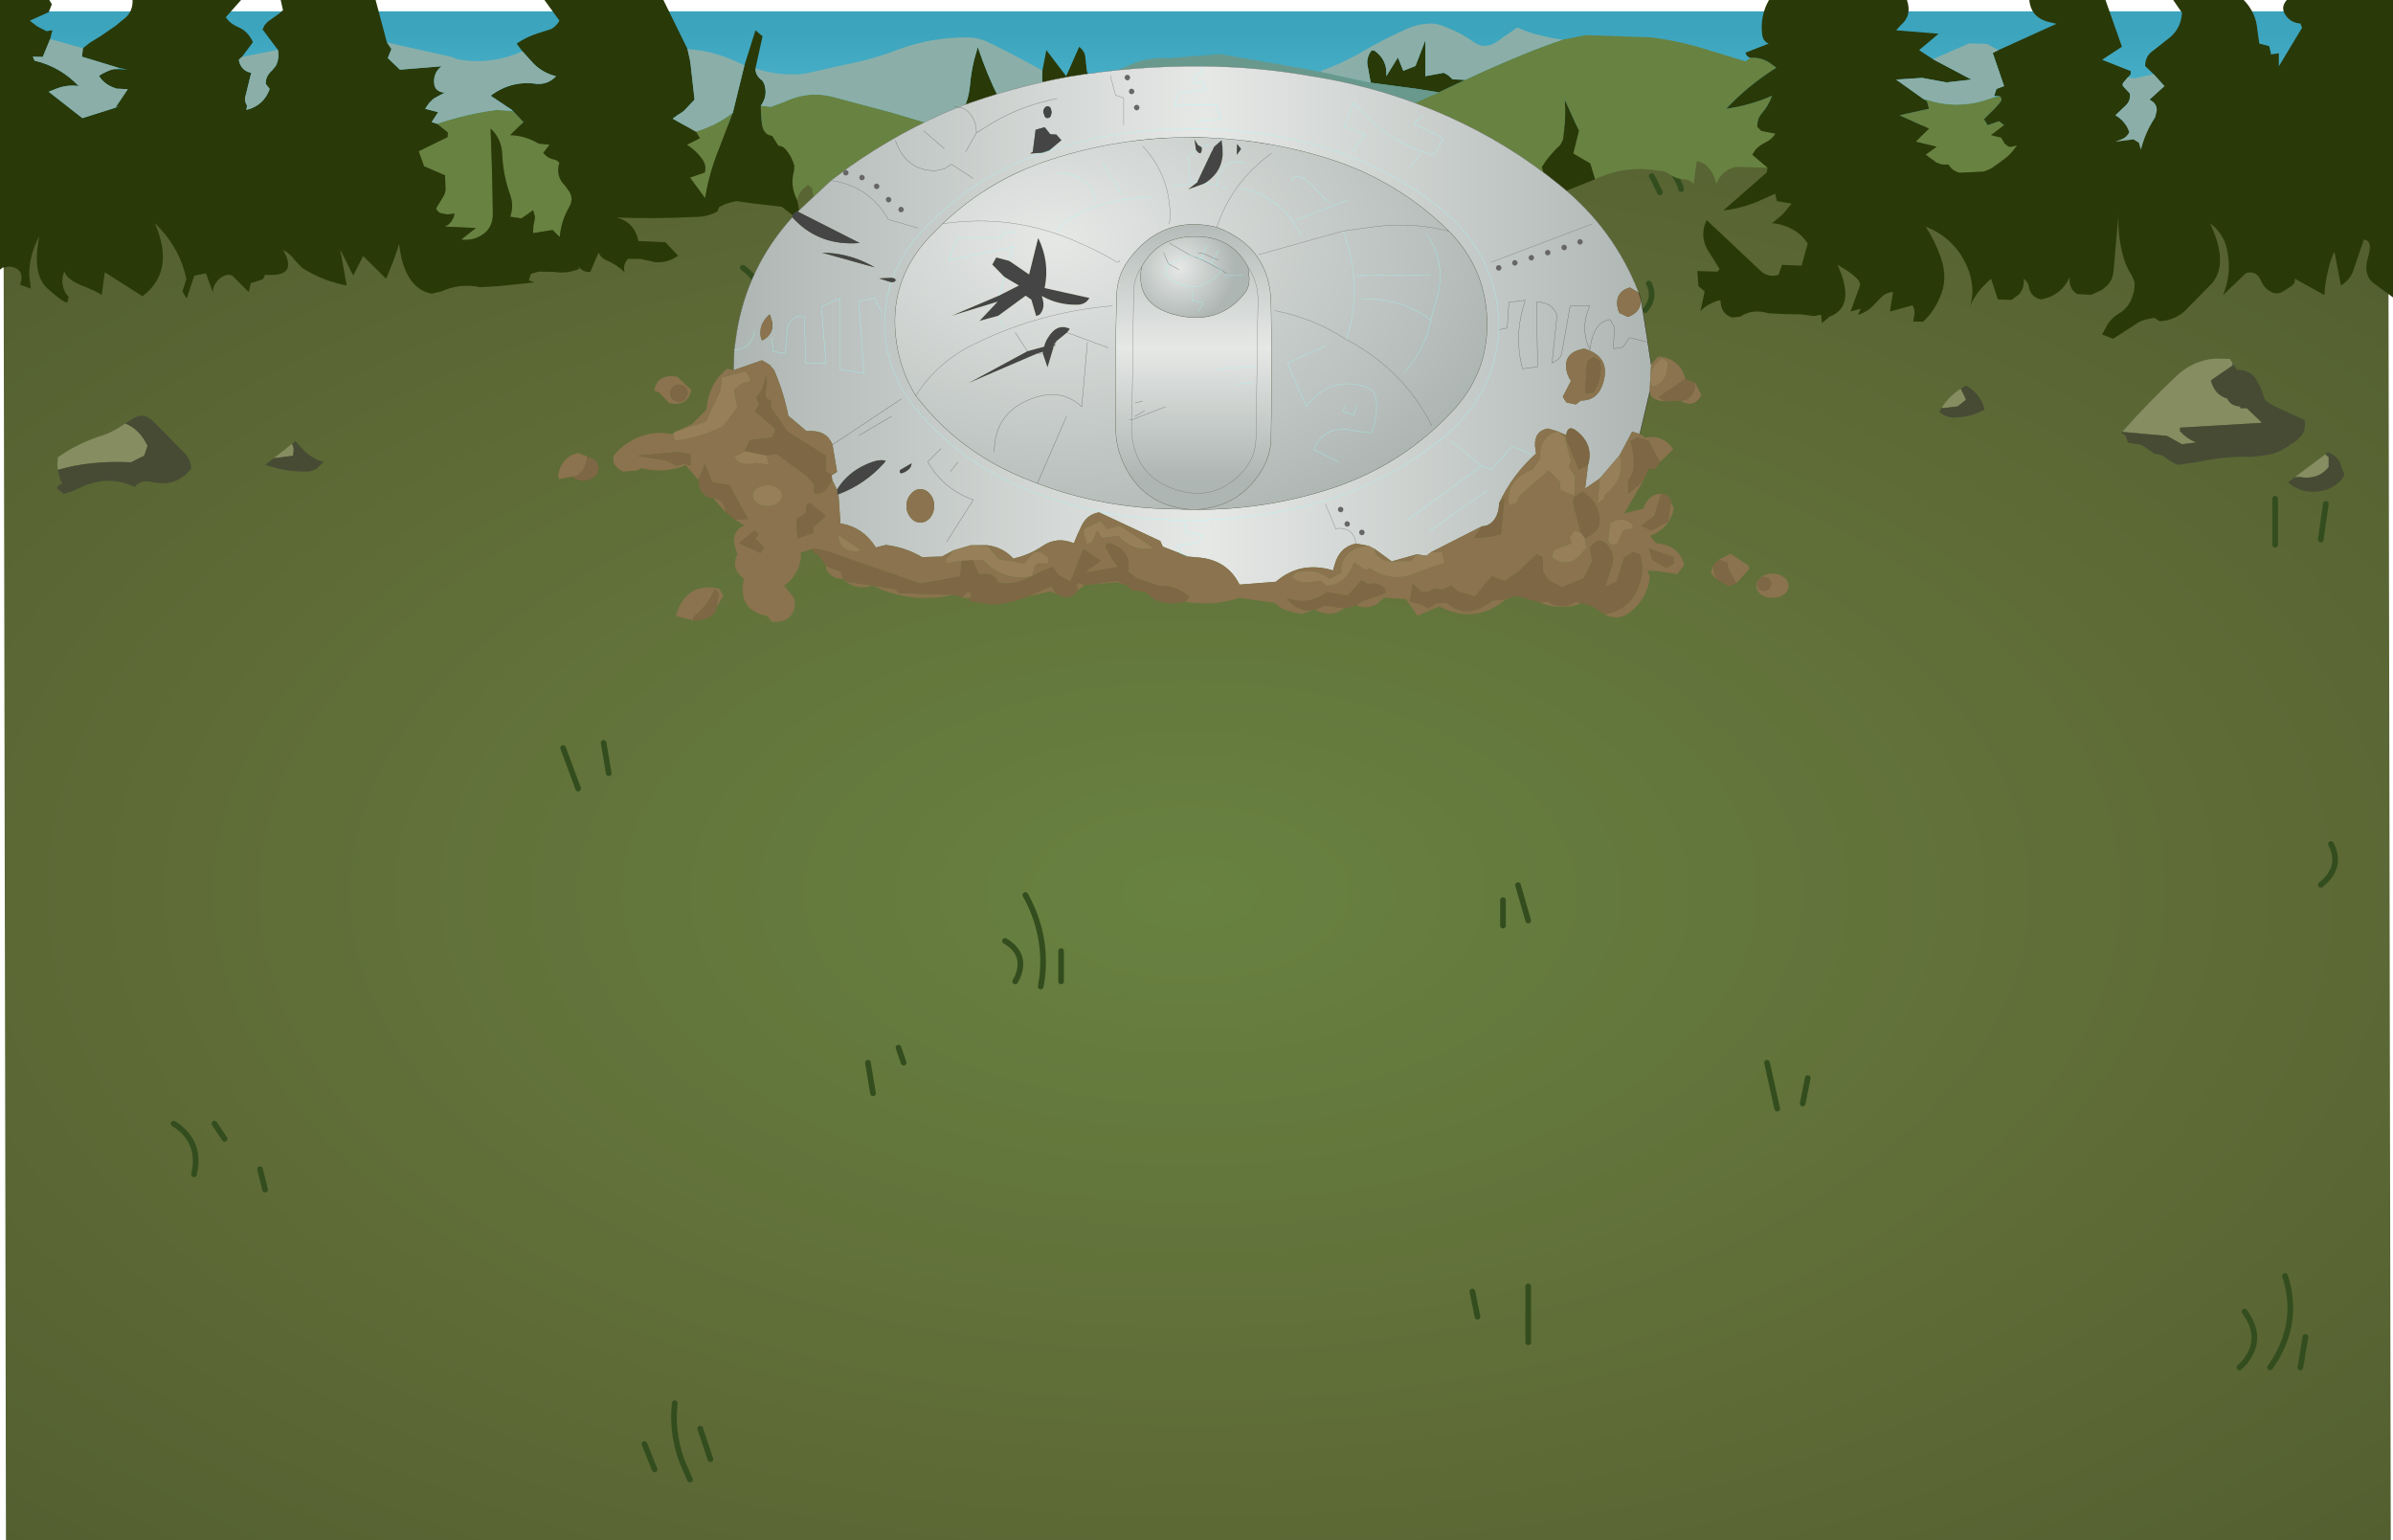 <?xml version="1.0" encoding="UTF-8" standalone="no"?>
<svg xmlns:xlink="http://www.w3.org/1999/xlink" height="271.9px" width="422.4px" xmlns="http://www.w3.org/2000/svg">
  <g transform="matrix(1.0, 0.0, 0.0, 1.0, 15.1, -2.7)">
    <path d="M405.1 46.0 L-14.0 46.0 -14.0 4.7 405.1 4.7 405.1 46.0" fill="url(#gradient0)" fill-rule="evenodd" stroke="none"/>
    <path d="M406.9 274.6 L-14.05 274.6 -14.5 24.85 406.45 24.85 406.9 274.6" fill="url(#gradient1)" fill-rule="evenodd" stroke="none"/>
    <path d="M395.45 91.65 L394.55 97.95 M386.5 90.75 L386.5 98.85 M396.35 151.7 Q398.25 155.4 395.25 158.3 L394.55 158.9 M381.1 234.25 Q384.55 238.95 381.1 243.2 L380.2 244.1 M391.85 238.7 L390.95 244.1 M388.25 227.95 Q390.7 235.55 386.65 242.5 L385.6 244.1 M281.65 36.1 Q281.3 34.85 280.55 33.75 M277.9 36.65 L276.65 34.1 276.45 33.8 M267.2 56.3 Q265.0 53.5 265.75 49.7 265.95 48.95 266.45 48.3 L267.5 47.35 M262.0 55.7 Q260.55 51.65 261.75 47.35 L262.0 46.5 M258.25 63.5 Q259.5 61.15 258.6 58.3 256.9 52.7 252.25 49.25 251.1 48.4 249.9 48.2 M275.3 57.45 Q277.2 55.2 275.95 52.75 M191.65 58.3 Q191.05 52.55 195.15 48.55 L195.95 47.9 M194.25 58.3 L195.5 56.35 195.9 55.65 Q196.3 54.9 197.1 54.25 M188.2 59.45 L187.55 55.4 187.35 54.25 Q187.05 51.8 187.9 49.65 M226.5 55.15 Q227.0 55.05 226.95 54.25 L226.95 53.4 Q227.0 52.5 226.6 51.6 226.15 50.7 225.05 50.25 M231.7 54.55 Q231.65 52.4 230.6 50.45 M229.4 54.85 Q230.2 52.7 228.75 50.85 M221.45 89.9 L222.35 97.1 M233.15 89.9 L231.35 98.0 M228.65 84.55 L226.85 94.4 M165.9 160.7 Q169.75 167.65 168.85 175.35 L168.6 176.85 M162.3 168.8 Q166.2 171.1 164.5 175.2 L164.1 175.95 M172.2 170.6 L172.2 175.95 M252.85 158.95 L254.65 165.2 M250.2 161.6 L250.2 166.1 M304.0 193.0 L303.1 197.5 M120.9 60.35 Q121.25 56.0 118.6 52.55 117.3 50.85 116.0 49.95 M131.3 60.35 Q130.8 57.4 132.75 55.4 L133.05 55.15 M125.55 57.45 Q125.55 55.15 125.7 52.8 125.8 51.3 126.7 50.25 M138.1 78.25 L136.3 82.75 M84.3 134.75 L86.95 141.9 M91.45 133.85 L92.35 139.2 M143.5 187.65 L144.4 190.3 M138.1 190.3 L139.0 195.7 M104.0 250.4 Q103.35 256.55 105.9 262.1 L106.7 263.9 M108.5 254.9 L110.3 260.3 M98.65 257.6 L100.45 262.1 M22.75 201.05 L24.55 203.75 M30.8 209.1 L31.7 212.7 M15.55 201.05 Q20.05 203.9 19.35 208.95 L19.15 210.0 M254.65 229.8 L254.65 239.65 M244.8 230.7 L245.7 235.15 M296.8 190.3 L298.6 198.4" fill="none" stroke="#334d1e" stroke-linecap="round" stroke-linejoin="round" stroke-width="1.0"/>
    <path d="M296.9 32.3 L292.55 32.2 Q290.65 31.9 289.15 33.25 288.25 34.05 287.85 35.2 L287.6 34.25 Q287.1 32.75 285.85 31.7 L285.0 31.3 284.4 31.15 283.85 35.2 Q283.2 34.4 282.15 34.35 280.8 34.3 279.75 33.55 278.75 32.8 277.65 32.85 271.85 31.8 266.45 34.35 L265.6 31.55 262.6 29.8 263.6 25.8 261.1 20.3 Q261.35 23.75 260.8 27.35 L260.35 28.25 Q258.35 30.1 257.05 32.2 L257.65 34.05 Q258.25 35.75 259.6 37.1 L254.1 39.35 Q249.15 41.45 243.85 41.65 L233.7 41.65 Q228.05 39.6 222.15 39.35 L218.45 38.55 218.2 37.75 217.3 36.35 216.0 35.0 215.85 34.3 216.9 32.9 215.35 32.9 214.8 32.0 212.6 32.95 211.85 32.75 211.6 31.5 210.4 32.35 208.8 31.75 210.55 29.4 209.85 29.3 210.0 28.8 216.85 27.2 Q222.85 25.7 228.6 23.4 L233.75 21.25 238.85 19.0 243.5 16.8 Q248.4 14.5 253.4 12.45 257.0 10.95 260.75 9.7 L264.8 8.9 276.4 9.3 Q280.65 9.85 284.7 11.0 L293.05 13.55 293.8 12.9 Q295.7 12.75 297.3 13.8 L298.45 14.65 Q293.5 17.75 289.6 21.9 293.85 21.3 297.7 19.6 297.05 21.4 295.8 22.8 295.3 23.4 295.15 24.2 295.05 24.65 295.1 25.1 L295.8 25.8 298.3 26.3 Q297.7 27.25 296.65 27.8 295.65 28.25 294.85 29.05 L294.2 30.0 296.9 32.3 M183.9 33.75 L165.3 35.1 165.75 32.2 165.3 31.45 160.95 30.0 162.95 27.15 Q166.95 29.05 171.35 29.6 L182.95 30.25 181.75 31.75 183.9 33.75 M157.3 36.75 Q154.2 38.2 150.55 37.95 L146.8 38.4 141.9 39.25 Q140.7 37.7 141.05 35.85 L141.15 35.25 141.35 34.6 140.9 34.95 140.85 34.95 Q139.35 36.05 138.45 37.75 137.9 38.7 137.85 39.7 L137.85 40.4 Q136.0 39.8 135.6 37.8 L135.05 34.65 135.0 32.9 Q131.6 35.4 129.8 39.25 L128.95 38.2 128.45 37.2 128.25 35.9 127.5 35.35 126.55 36.15 126.1 36.7 125.8 37.35 125.65 38.1 Q124.3 35.6 125.05 32.85 L125.1 31.95 Q124.65 30.3 123.55 29.05 123.05 28.45 122.3 28.45 L121.2 26.7 Q120.3 26.55 119.95 26.05 119.55 25.55 119.45 24.95 119.2 23.15 119.2 21.35 L120.95 21.55 123.3 20.7 Q127.35 18.75 131.55 19.7 L141.9 22.45 147.15 24.0 152.6 25.7 Q152.75 27.85 154.2 29.4 L151.15 32.3 Q153.4 32.2 154.3 34.4 155.1 36.4 157.3 36.75 M324.7 20.2 Q330.2 22.1 335.7 20.25 L336.95 19.85 337.8 19.65 Q338.35 20.0 338.1 20.55 L337.85 20.9 336.95 21.9 335.1 23.75 335.75 24.8 337.75 24.1 338.65 24.8 336.35 26.55 338.15 27.0 338.75 28.05 339.15 28.35 339.5 28.6 340.0 28.6 340.95 28.35 340.15 29.4 Q339.45 30.25 338.55 30.9 L337.1 31.95 Q336.15 32.7 334.95 33.0 L330.8 33.2 Q329.45 32.85 328.85 31.75 L327.7 31.75 326.7 31.4 324.8 30.0 326.75 28.6 323.05 27.7 325.4 25.4 320.2 23.05 325.4 21.9 325.05 20.6 324.7 20.35 324.7 20.2 M107.75 25.95 L109.25 25.45 Q112.05 24.3 114.25 22.6 L111.85 28.9 Q110.15 33.0 109.4 37.45 L109.2 37.45 106.7 34.05 109.3 33.15 Q109.65 31.9 108.85 30.8 107.75 29.25 106.15 28.25 L108.45 27.1 107.75 25.95 M75.65 22.5 L77.3 24.25 74.95 26.55 Q77.65 26.65 80.0 28.05 L81.9 28.25 80.8 29.7 81.2 30.1 Q81.65 30.55 82.3 30.75 L83.05 30.95 83.65 31.4 Q82.9 33.8 84.7 35.55 L85.45 36.6 Q86.15 37.85 85.4 39.2 83.95 41.7 83.7 44.55 L82.45 43.3 79.0 43.85 79.05 42.6 79.3 41.35 79.3 40.85 79.0 39.8 Q78.0 40.55 76.95 41.25 L74.95 40.95 Q75.65 39.05 74.95 37.1 73.7 33.65 73.55 30.0 73.45 27.2 71.5 25.4 L71.75 32.9 71.9 40.45 Q71.9 43.25 69.5 44.45 68.05 45.2 66.3 45.0 L68.9 42.95 63.45 42.7 64.1 42.3 64.6 41.75 64.95 41.1 65.15 40.4 63.85 40.55 62.55 40.3 62.3 40.1 61.9 39.65 Q61.85 39.45 61.95 39.35 L62.6 38.3 63.2 37.3 63.45 36.75 63.55 36.15 63.45 33.65 59.75 32.05 58.8 29.4 63.9 26.9 63.95 26.1 62.05 24.55 Q67.0 22.85 72.5 22.1 L75.1 22.25 75.65 22.5" fill="#688241" fill-rule="evenodd" stroke="none"/>
    <path d="M365.05 15.8 L363.55 14.35 Q363.55 12.6 364.95 11.65 L368.0 9.25 Q369.9 7.6 370.05 4.95 L368.5 2.7 380.95 2.7 Q383.1 4.9 383.35 7.9 L383.7 10.4 385.45 10.85 385.75 12.15 385.7 12.3 385.8 12.3 387.15 12.1 387.15 14.4 391.25 7.6 390.95 6.85 Q389.25 6.7 388.4 5.45 387.35 4.05 388.55 2.7 L407.3 2.7 407.3 55.2 403.75 52.6 Q402.0 51.1 402.9 48.1 403.8 45.1 402.15 45.0 L400.35 50.3 Q399.8 52.05 398.1 53.1 L397.0 47.3 396.9 47.25 396.85 47.2 396.85 47.25 Q395.4 50.9 395.2 54.8 L389.9 51.85 Q390.25 52.7 389.05 53.4 L388.05 54.05 Q387.15 54.7 386.15 54.4 384.65 53.8 384.0 52.25 383.2 50.4 381.35 50.9 L377.3 54.8 Q378.95 50.8 377.95 46.5 377.3 43.85 375.0 42.1 378.35 49.2 375.35 52.7 L370.4 57.75 Q368.5 59.3 366.1 59.4 L365.15 58.8 363.9 59.05 Q362.65 59.3 361.7 60.05 L357.9 62.5 355.95 61.75 357.05 59.75 Q357.75 58.8 358.75 58.15 360.55 57.15 361.25 55.2 361.75 53.85 361.7 52.6 L361.3 51.5 Q360.3 50.0 359.8 48.4 358.65 44.4 358.85 40.4 L357.95 50.75 Q357.85 51.95 356.95 53.0 L355.9 53.9 354.0 54.75 351.55 54.6 Q350.0 53.65 350.25 51.6 348.75 54.9 345.2 55.55 344.6 55.45 344.15 55.15 343.2 54.5 343.05 53.4 342.9 52.45 342.1 51.9 342.3 53.55 341.25 54.7 L339.95 55.65 337.55 55.55 336.35 51.9 335.1 53.1 Q333.45 54.75 332.6 56.9 333.15 55.3 333.05 53.55 332.9 51.45 332.05 49.6 329.85 44.7 324.8 42.7 326.45 45.2 327.5 48.2 328.8 51.95 327.3 55.25 326.15 57.85 324.35 59.5 L322.6 59.45 322.85 58.05 322.8 57.35 322.5 56.6 318.5 57.7 319.05 54.25 Q317.85 54.3 316.9 55.25 L315.75 56.45 Q314.55 57.75 312.85 58.3 L313.35 57.2 311.55 57.7 313.2 53.15 Q313.6 51.9 309.25 49.45 312.6 56.8 307.85 58.6 L306.5 59.75 306.35 58.25 305.15 58.5 302.8 58.2 299.95 58.15 297.05 58.0 Q294.3 57.15 292.05 58.6 L290.65 58.75 Q288.6 58.1 288.6 55.7 288.1 55.75 287.65 55.95 286.7 56.3 285.85 56.9 285.4 57.2 285.05 57.65 L285.8 54.15 284.7 53.2 284.5 50.55 288.05 50.65 288.45 50.2 286.25 46.7 Q284.9 44.2 286.15 41.55 L295.55 50.4 Q296.95 51.8 298.85 51.2 L299.45 49.45 302.9 49.6 304.0 45.7 303.45 44.95 Q302.6 43.9 301.35 43.2 299.6 42.25 297.7 42.1 L299.55 40.55 301.15 38.65 298.55 38.2 298.25 36.9 296.0 37.9 Q292.7 39.45 289.1 39.85 L296.75 33.15 296.9 32.3 294.2 30.0 294.85 29.05 Q295.65 28.25 296.65 27.8 297.7 27.25 298.3 26.3 L295.8 25.8 295.1 25.1 Q295.05 24.65 295.15 24.2 295.3 23.4 295.8 22.8 297.05 21.4 297.7 19.6 293.85 21.3 289.6 21.9 293.5 17.75 298.45 14.65 L297.3 13.8 Q295.7 12.75 293.8 12.9 L293.25 12.55 293.0 12.0 297.1 10.4 Q296.1 10.0 295.95 8.8 295.55 5.5 297.15 2.7 L321.5 2.7 Q322.45 5.45 320.4 7.15 L319.6 8.05 327.1 8.65 323.65 11.55 326.1 13.15 332.9 16.75 328.5 17.25 324.2 16.45 319.6 16.75 324.45 20.2 324.7 20.35 325.05 20.6 325.4 21.9 320.2 23.05 325.4 25.4 323.05 27.7 326.75 28.6 324.8 30.0 326.7 31.4 327.7 31.75 328.85 31.75 Q329.45 32.85 330.8 33.2 L334.95 33.0 Q336.15 32.7 337.1 31.95 L338.55 30.9 Q339.45 30.25 340.15 29.4 L340.95 28.35 340.0 28.6 339.5 28.6 339.15 28.35 338.75 28.05 338.15 27.0 336.35 26.55 338.65 24.8 337.75 24.1 335.75 24.8 335.1 23.75 336.95 21.9 337.85 20.9 338.1 20.55 Q338.35 20.0 337.8 19.65 L336.9 19.6 337.3 18.4 338.65 17.9 336.65 12.05 337.65 11.55 347.9 6.9 346.2 6.5 Q343.35 5.6 343.1 2.7 L356.55 2.7 359.45 10.95 355.95 13.25 361.0 15.25 361.0 15.8 360.5 16.35 359.6 17.4 359.6 17.85 360.85 19.2 Q361.05 20.45 360.1 21.35 L358.3 23.05 Q360.1 24.05 360.75 26.05 360.3 26.9 359.5 27.25 L358.3 27.7 361.5 27.3 362.45 27.9 362.8 29.1 Q363.6 26.0 365.3 23.4 L365.6 22.15 Q365.6 20.9 364.3 20.3 L366.95 17.9 365.05 15.8 M266.45 34.35 L259.6 37.1 Q258.25 35.75 257.65 34.05 L257.05 32.2 Q258.35 30.1 260.35 28.25 L260.8 27.35 Q261.35 23.75 261.1 20.3 L263.6 25.8 262.6 29.8 265.6 31.55 266.45 34.35 M218.45 38.55 L210.65 35.9 204.2 34.3 192.7 33.05 Q188.3 32.55 183.9 33.75 L181.75 31.75 182.95 30.25 Q185.1 28.1 185.65 25.0 L185.7 24.35 Q184.9 23.45 184.95 22.2 185.0 20.6 185.2 19.05 188.05 21.85 190.05 25.3 L191.0 27.8 191.2 29.15 190.45 30.55 191.95 31.15 195.5 26.2 Q195.05 25.2 195.3 24.2 195.6 23.1 196.2 22.1 L197.15 20.6 Q198.55 18.25 197.9 15.55 198.95 15.95 199.1 17.0 200.0 22.8 198.5 28.7 L198.85 29.65 201.45 29.75 Q202.8 29.3 203.1 27.7 L203.65 29.35 Q204.7 28.95 204.7 27.7 204.8 21.25 207.65 15.55 210.5 20.2 209.4 25.45 L209.0 27.9 Q208.85 28.85 209.85 29.3 L210.55 29.4 208.8 31.75 210.4 32.35 211.6 31.5 211.85 32.75 212.6 32.95 214.8 32.0 215.35 32.9 216.9 32.9 215.85 34.3 216.0 35.0 217.3 36.35 218.2 37.75 218.45 38.55 M165.3 35.1 L157.3 36.75 Q155.1 36.4 154.3 34.4 153.4 32.2 151.15 32.3 L154.2 29.4 Q152.75 27.85 152.6 25.7 154.15 24.0 155.0 22.0 155.9 20.0 156.1 17.9 156.3 15.55 156.85 13.25 L157.5 11.0 Q159.1 15.85 161.3 20.2 L162.0 22.25 162.95 27.15 160.95 30.0 165.3 31.45 165.75 32.2 165.3 35.1 M125.65 38.1 L126.35 41.9 122.9 39.2 117.7 38.6 114.9 38.2 Q113.85 38.4 112.85 38.75 L111.85 39.25 111.5 40.05 Q109.65 41.05 107.4 41.0 100.6 41.35 93.7 41.1 96.5 41.75 97.4 44.5 L97.6 45.25 102.35 45.45 104.6 47.85 Q102.8 49.1 100.65 49.0 L97.9 48.4 95.75 48.4 Q94.8 49.4 95.15 50.75 93.7 49.35 91.85 48.6 90.95 48.2 90.55 47.3 L89.1 50.7 Q88.05 50.8 87.25 50.05 L86.95 49.7 87.1 50.1 87.1 50.2 Q84.95 51.05 82.7 50.7 L80.0 50.65 78.6 51.05 78.25 52.2 79.25 52.55 73.05 53.2 69.7 53.4 Q66.1 52.65 62.8 54.15 L61.1 54.55 Q56.25 53.6 55.35 45.75 54.6 48.35 53.05 51.9 L49.0 47.9 47.25 51.35 44.95 46.75 46.1 53.1 Q41.85 52.3 38.25 50.0 L37.0 48.7 Q36.05 47.4 34.85 46.8 37.7 51.7 31.7 51.2 L31.3 52.0 29.15 52.7 28.8 54.25 25.85 51.3 25.15 51.2 Q24.45 51.3 23.85 51.75 22.55 52.75 22.45 54.25 L21.25 50.95 19.2 51.35 17.85 55.4 17.1 54.15 17.8 51.95 Q16.75 46.95 13.25 43.15 L12.2 42.05 Q15.95 50.55 10.05 55.0 L3.4 50.75 2.85 54.8 Q2.3 54.25 -0.8 53.05 -3.3 52.0 -3.75 50.6 -4.35 52.1 -3.9 53.55 -3.65 54.4 -3.0 55.1 L-3.2 56.1 Q-4.0 56.1 -6.75 53.6 -9.5 51.1 -8.15 44.4 -9.95 47.65 -9.95 51.3 L-9.65 53.65 -11.55 52.95 Q-10.6 50.15 -13.35 49.75 L-14.65 49.95 -15.1 50.3 -15.1 2.7 -6.4 2.7 -5.95 3.45 -6.5 4.85 -9.85 6.35 -8.55 7.35 -6.9 8.2 -5.85 8.05 -6.25 9.6 -7.55 12.75 -9.3 12.7 -9.0 13.4 Q-4.4 14.5 -1.2 17.9 -3.3 17.6 -5.25 18.4 L-6.5 18.9 -0.55 23.55 6.1 21.45 5.3 21.65 7.45 18.45 5.45 18.35 Q3.75 17.8 2.8 16.7 L2.35 16.1 Q3.0 15.65 3.7 15.35 4.3 15.05 5.0 14.9 L5.7 14.9 7.45 15.0 5.75 14.65 -0.65 12.7 -0.45 11.2 0.75 10.25 2.7 9.05 5.25 7.3 6.45 6.3 Q8.4 5.0 8.3 2.7 L27.45 2.7 24.75 5.75 Q25.55 6.9 26.85 7.45 28.65 8.15 29.55 10.15 L27.6 12.75 27.05 13.25 Q27.4 15.2 29.25 15.55 L28.25 19.6 Q27.95 20.4 28.5 21.35 L28.4 22.1 Q31.45 21.35 32.5 18.4 L31.8 17.5 Q31.75 16.15 32.95 15.1 L33.6 14.3 Q34.25 12.95 33.95 11.5 L31.25 7.9 31.6 7.15 32.15 6.55 34.3 5.0 34.85 4.5 34.45 2.7 51.2 2.7 53.2 10.2 54.0 11.35 53.35 12.95 55.5 15.0 62.85 14.4 Q61.2 15.65 61.6 17.85 L61.85 18.35 Q62.45 19.05 63.45 19.05 62.4 19.55 61.4 20.15 L60.6 20.95 59.95 21.9 62.25 22.5 61.1 24.25 62.05 24.55 63.95 26.1 63.9 26.9 58.8 29.4 59.75 32.05 63.45 33.65 63.55 36.15 63.45 36.75 63.2 37.3 62.6 38.3 61.95 39.35 Q61.85 39.45 61.9 39.65 L62.3 40.1 62.55 40.3 63.85 40.55 65.15 40.4 64.95 41.1 64.6 41.75 64.1 42.3 63.45 42.7 68.9 42.95 66.3 45.0 Q68.05 45.2 69.5 44.45 71.9 43.25 71.9 40.45 L71.75 32.9 71.5 25.4 Q73.45 27.2 73.55 30.0 73.7 33.65 74.95 37.1 75.65 39.05 74.95 40.95 L76.95 41.25 Q78.0 40.55 79.0 39.8 L79.3 40.85 79.3 41.35 79.05 42.6 79.0 43.85 82.45 43.3 83.7 44.55 Q83.95 41.7 85.4 39.2 86.15 37.85 85.45 36.6 L84.7 35.55 Q82.9 33.8 83.65 31.4 L83.05 30.95 82.3 30.75 Q81.65 30.55 81.2 30.1 L80.8 29.7 81.9 28.25 80.0 28.05 Q77.65 26.65 74.95 26.55 L77.3 24.25 75.65 22.5 75.25 22.1 71.5 19.6 Q75.15 16.85 79.6 17.5 81.65 17.65 83.05 16.15 80.75 15.6 79.1 13.95 L77.1 11.75 76.1 10.4 Q77.9 9.15 80.1 8.5 L82.15 7.85 Q83.05 7.4 83.65 6.35 L81.0 2.7 102.0 2.7 106.25 11.35 106.75 13.6 107.5 20.3 105.6 22.3 105.1 22.65 104.45 23.05 103.65 23.65 107.75 25.95 108.45 27.1 106.15 28.25 Q107.75 29.25 108.85 30.8 109.65 31.9 109.3 33.15 L106.7 34.05 109.2 37.45 109.35 37.75 109.4 37.45 Q110.15 33.0 111.85 28.9 L114.25 22.6 116.3 14.25 118.25 8.05 119.5 9.1 118.25 14.8 Q118.25 16.1 119.45 16.9 L119.8 17.5 Q120.5 19.6 119.2 21.35 119.2 23.15 119.45 24.95 119.55 25.55 119.95 26.05 120.3 26.55 121.2 26.7 L122.3 28.45 Q123.05 28.45 123.55 29.05 124.65 30.3 125.1 31.95 L125.05 32.85 Q124.3 35.6 125.65 38.1 M168.9 15.15 L169.6 11.55 173.1 16.15 175.4 10.95 175.95 11.5 176.3 12.05 176.45 12.6 176.7 14.9 Q176.8 16.05 177.8 16.6 L169.8 19.5 Q168.8 17.95 168.85 16.1 L168.9 15.15 M243.5 16.8 L238.85 19.0 235.1 18.4 226.85 17.3 226.35 14.55 Q225.95 13.0 227.0 11.6 L227.45 11.6 Q229.85 13.25 229.6 16.15 L231.65 12.85 232.6 15.2 234.75 14.35 236.5 9.8 236.5 16.15 239.75 15.55 240.55 16.0 241.3 16.7 243.5 16.8" fill="#293908" fill-rule="evenodd" stroke="none"/>
    <path d="M177.8 16.6 Q181.1 15.65 184.25 14.2 187.5 12.7 191.25 13.0 L194.5 12.7 200.25 12.25 211.5 14.2 217.0 15.2 218.0 15.35 218.1 15.4 226.85 17.3 235.1 18.4 238.85 19.0 233.75 21.25 228.6 23.4 Q222.85 25.7 216.85 27.2 L210.0 28.8 209.85 29.3 Q208.85 28.85 209.0 27.9 L209.4 25.45 Q210.5 20.2 207.65 15.55 204.8 21.25 204.7 27.7 204.7 28.95 203.65 29.35 L203.1 27.7 Q202.8 29.3 201.45 29.75 L198.85 29.65 198.5 28.7 Q200.0 22.8 199.1 17.0 198.95 15.95 197.9 15.55 198.55 18.25 197.15 20.6 L196.2 22.1 Q195.6 23.1 195.3 24.2 195.05 25.2 195.5 26.2 L191.95 31.15 190.45 30.55 191.2 29.15 191.0 27.8 190.05 25.3 Q188.05 21.85 185.2 19.05 185.0 20.6 184.95 22.2 184.9 23.45 185.7 24.35 L185.65 25.0 Q185.1 28.1 182.95 30.25 L171.35 29.6 Q166.95 29.05 162.95 27.15 L162.0 22.25 169.8 19.5 177.8 16.6" fill="#68998c" fill-rule="evenodd" stroke="none"/>
    <path d="M-6.25 9.6 L-0.45 11.2 -0.65 12.7 5.75 14.65 5.7 14.9 5.0 14.9 Q4.3 15.05 3.7 15.35 3.0 15.65 2.35 16.1 L2.8 16.7 Q3.75 17.8 5.45 18.35 L7.45 18.45 5.3 21.65 6.1 21.45 -0.55 23.55 -6.5 18.9 -5.25 18.4 Q-3.3 17.6 -1.2 17.9 -4.4 14.5 -9.0 13.4 L-9.3 12.7 -7.55 12.75 -6.25 9.6 M27.6 12.75 L33.95 11.5 Q34.25 12.95 33.6 14.3 L32.95 15.1 Q31.75 16.15 31.8 17.5 L32.5 18.4 Q31.45 21.35 28.4 22.1 L28.5 21.35 Q27.95 20.4 28.25 19.6 L29.25 15.55 Q27.4 15.2 27.05 13.25 L27.6 12.75 M53.2 10.2 L64.6 12.75 65.8 13.2 Q71.7 14.2 77.1 11.75 L79.1 13.95 Q80.75 15.6 83.05 16.15 81.65 17.65 79.6 17.5 75.15 16.85 71.5 19.6 L75.25 22.1 75.1 22.25 72.5 22.1 Q67.0 22.85 62.05 24.55 L61.1 24.25 62.25 22.5 59.95 21.9 60.6 20.95 61.4 20.15 Q62.4 19.55 63.45 19.05 62.45 19.05 61.85 18.35 L61.6 17.85 Q61.2 15.65 62.85 14.4 L55.5 15.0 53.35 12.95 54.0 11.35 53.2 10.2 M106.25 11.35 L108.8 11.65 Q112.6 12.35 116.3 14.25 L114.25 22.6 Q112.05 24.3 109.25 25.45 L107.75 25.95 103.65 23.65 104.45 23.05 105.1 22.65 105.6 22.3 107.5 20.3 106.75 13.6 106.25 11.35 M118.25 14.8 Q122.45 16.15 126.75 15.75 L137.35 13.4 Q140.6 12.55 143.7 11.35 149.35 9.3 155.5 9.3 157.65 9.3 159.55 10.25 164.3 12.6 168.9 15.15 L168.85 16.1 Q168.8 17.95 169.8 19.5 L162.0 22.25 161.3 20.2 Q159.1 15.85 157.5 11.0 L156.85 13.25 Q156.3 15.55 156.1 17.9 155.9 20.0 155.0 22.0 154.15 24.0 152.6 25.7 L147.15 24.0 141.9 22.45 131.55 19.7 Q127.35 18.75 123.3 20.7 L120.95 21.55 119.2 21.35 Q120.5 19.6 119.8 17.5 L119.45 16.9 Q118.25 16.1 118.25 14.8 M218.1 15.4 L218.0 15.25 Q221.65 13.95 225.0 12.05 229.1 9.6 233.45 7.7 235.35 6.9 237.35 6.85 238.75 6.85 240.15 7.5 242.8 8.5 245.0 10.1 246.9 11.5 249.1 10.1 L250.4 9.15 252.75 7.55 Q254.85 8.55 256.85 8.95 L258.8 9.4 260.75 9.7 Q257.0 10.95 253.4 12.45 248.4 14.5 243.5 16.8 L241.3 16.7 240.55 16.0 239.75 15.55 236.5 16.15 236.5 9.8 234.75 14.35 232.6 15.2 231.65 12.85 229.6 16.15 Q229.85 13.25 227.45 11.6 L227.0 11.6 Q225.95 13.0 226.35 14.55 L226.85 17.3 218.1 15.4 M326.1 13.15 L332.5 10.35 335.65 10.45 337.65 11.55 336.65 12.05 338.65 17.9 337.3 18.4 336.9 19.6 336.95 19.85 335.7 20.25 Q330.2 22.1 324.7 20.2 L324.45 20.2 319.6 16.75 324.2 16.45 328.5 17.25 332.9 16.75 326.1 13.15 M360.5 16.35 L361.55 16.55 365.05 15.8 366.95 17.9 364.3 20.3 Q365.6 20.9 365.6 22.15 L365.3 23.4 Q363.6 26.0 362.8 29.1 L362.45 27.9 361.5 27.3 358.3 27.7 359.5 27.25 Q360.3 26.9 360.75 26.05 360.1 24.05 358.3 23.05 L360.1 21.35 Q361.05 20.45 360.85 19.2 L359.6 17.85 359.6 17.4 360.5 16.35" fill="#8bafa8" fill-rule="evenodd" stroke="none"/>
    <path d="M359.5 78.95 L359.4 79.15 359.35 79.1 359.5 78.95 M379.2 67.1 L378.95 67.25 378.95 66.95 378.95 66.75 379.2 67.1" fill="#555b3f" fill-rule="evenodd" stroke="none"/>
    <path d="M331.0 71.3 L331.85 73.05 331.9 73.3 330.45 74.45 327.85 74.75 327.65 74.65 Q329.0 72.6 331.0 71.3 M378.95 67.25 L375.15 69.85 Q375.85 72.45 378.05 73.05 378.6 74.35 380.35 74.45 L380.35 74.75 381.5 74.75 384.0 77.15 384.1 77.35 369.7 78.2 369.7 78.8 Q370.8 80.05 372.35 80.7 L372.6 80.8 370.25 81.1 370.0 81.1 367.4 79.65 359.5 78.95 Q364.0 73.85 369.05 69.1 372.0 66.3 375.9 66.0 L378.5 66.05 378.95 66.75 378.95 66.95 378.95 67.25 M395.35 82.9 L395.95 83.4 395.95 85.15 Q394.1 87.5 390.75 86.9 L389.95 86.95 395.35 82.9 M7.0 77.45 Q9.55 78.45 10.95 81.4 L10.35 83.15 8.05 84.3 7.75 84.3 Q0.7 84.0 -4.9 85.65 -5.05 84.55 -4.85 83.4 -1.3 80.9 2.9 79.6 4.6 79.05 6.1 78.05 L7.0 77.45 M33.2 83.6 L36.45 81.05 Q36.9 81.85 36.65 82.85 L36.65 83.15 33.2 83.6" fill="#858d61" fill-rule="evenodd" stroke="none"/>
    <path d="M327.65 74.65 L327.85 74.75 330.45 74.45 331.9 73.3 331.85 73.05 331.0 71.3 331.9 70.75 Q334.0 71.9 334.9 74.0 L335.2 75.0 Q333.05 76.25 330.6 76.35 328.7 76.7 327.2 75.4 L327.65 74.65 M359.4 79.15 L359.5 78.95 367.4 79.65 370.0 81.1 370.25 81.1 372.6 80.8 372.35 80.7 Q370.8 80.05 369.7 78.8 L369.7 78.2 384.1 77.35 384.0 77.15 381.5 74.75 380.35 74.75 380.35 74.45 Q378.6 74.35 378.05 73.05 375.85 72.45 375.15 69.85 L378.95 67.25 379.2 67.1 379.75 68.0 Q381.7 67.9 382.9 69.3 L384.0 71.2 384.6 73.05 384.75 73.35 386.25 74.35 391.7 76.85 Q391.95 78.35 391.25 79.5 L390.2 80.55 388.45 81.7 Q386.75 82.8 384.9 83.05 L382.45 83.35 Q377.65 83.2 373.2 84.2 L369.35 84.75 Q368.1 84.3 367.25 83.55 366.35 82.85 365.2 82.8 L362.95 81.25 360.55 80.85 360.05 79.55 359.4 79.15 M389.95 86.95 L390.75 86.9 Q394.1 87.5 395.95 85.15 L395.95 83.4 395.35 82.9 395.8 82.5 Q397.65 83.3 398.05 84.65 398.4 85.95 398.7 86.25 398.75 86.9 397.85 87.75 396.45 89.05 394.7 89.35 391.3 90.05 388.75 87.85 L389.95 86.95 M7.0 77.45 L8.2 76.7 Q10.3 75.3 12.0 77.15 L14.05 79.2 17.6 82.8 Q18.6 83.9 18.65 85.45 15.9 88.85 11.55 87.75 9.7 87.4 8.7 88.65 3.85 86.45 -1.0 88.8 -2.5 89.55 -3.85 89.9 L-5.1 88.85 -4.55 88.2 -4.1 88.25 -4.55 87.1 -4.9 85.65 Q0.7 84.0 7.75 84.3 L8.05 84.3 10.35 83.15 10.95 81.4 Q9.55 78.45 7.0 77.45 M36.45 81.05 L37.05 80.55 38.1 81.75 Q39.75 83.6 42.05 84.25 L40.75 85.45 Q39.95 85.95 39.05 85.95 35.25 86.0 31.7 84.75 L33.2 83.6 36.65 83.15 36.65 82.85 Q36.9 81.85 36.45 81.05" fill="#474b34" fill-rule="evenodd" stroke="none"/>
    <path d="M171.5 20.1 Q165.35 21.3 160.15 24.35 L157.25 26.15 Q157.25 24.3 156.3 23.0 155.3 21.65 153.95 21.65 155.3 21.65 156.3 23.0 157.25 24.3 157.25 26.15 L160.15 24.35 Q165.35 21.3 171.5 20.1 M153.95 21.65 Q163.45 18.1 173.5 16.25 185.1 14.3 197.0 14.4 206.8 14.45 216.45 16.15 228.95 18.1 240.5 23.25 251.25 28.05 260.25 35.4 269.8 43.1 274.15 54.35 L272.6 53.45 Q269.75 54.3 270.5 57.35 L270.75 57.95 272.25 58.65 Q274.6 57.85 274.55 55.5 L275.75 63.1 276.35 67.05 276.25 68.8 276.2 69.6 276.1 71.85 274.35 79.3 273.0 78.9 270.8 83.05 267.3 87.15 264.7 88.95 265.2 84.8 Q266.3 81.2 263.15 78.75 261.65 77.6 261.35 79.5 L260.05 78.95 259.85 78.85 258.15 78.35 Q255.75 78.75 255.85 81.4 L256.05 82.75 Q251.85 86.5 249.5 91.55 249.5 93.25 248.65 94.45 247.75 95.6 246.5 95.6 L237.45 100.2 236.7 100.8 235.0 100.55 230.55 101.8 227.55 99.6 226.45 99.05 224.25 98.65 Q221.35 99.25 220.5 102.35 L220.2 103.4 Q214.45 101.65 210.1 105.4 L203.7 105.9 Q201.6 101.7 196.8 101.15 L194.6 100.95 194.0 100.7 193.25 100.4 190.15 99.2 189.7 98.2 178.9 93.15 Q176.75 93.5 175.8 95.55 175.05 97.05 174.45 98.6 171.5 97.35 168.9 99.1 166.55 100.7 163.75 101.3 161.95 99.3 159.15 98.95 L156.25 98.95 153.2 99.85 151.15 100.95 147.65 101.05 Q144.7 99.3 141.25 98.9 L139.5 99.35 Q137.25 95.75 133.25 95.1 L132.9 89.95 Q137.55 88.2 140.9 84.5 L141.25 84.05 Q139.85 83.55 136.75 85.2 134.1 86.7 132.65 89.15 L131.8 87.45 131.7 86.6 132.65 86.0 131.85 81.2 Q130.9 78.8 128.15 78.8 L127.25 78.8 124.05 76.1 Q123.25 72.0 121.55 68.05 L120.75 67.1 119.4 66.3 114.4 68.05 114.5 64.45 114.95 61.3 Q116.85 49.8 124.75 41.05 129.05 45.8 135.55 45.65 L136.65 45.6 125.7 40.05 131.6 34.55 134.75 32.2 Q143.8 25.8 153.95 21.65 M170.55 22.5 L170.35 21.75 Q170.1 21.45 169.8 21.45 169.5 21.45 169.3 21.75 169.05 22.05 169.05 22.5 L169.3 23.25 Q169.5 23.55 169.8 23.55 170.1 23.55 170.35 23.25 L170.55 22.5 M183.25 24.8 L183.25 20.0 181.8 19.5 180.9 16.05 181.8 19.5 183.25 20.0 183.25 24.8 M196.35 24.45 Q196.5 23.95 196.75 23.9 L200.4 23.8 199.65 21.15 192.2 21.3 193.0 19.1 197.7 18.55 197.3 17.1 195.7 17.4 195.85 16.15 197.0 15.4 197.0 14.4 197.0 15.4 195.85 16.15 195.7 17.4 197.3 17.1 197.7 18.55 193.0 19.1 192.2 21.3 199.65 21.15 200.4 23.8 196.75 23.9 Q196.5 23.95 196.35 24.45 M249.5 60.9 L250.95 60.6 251.25 56.05 254.15 55.7 Q252.05 61.8 253.65 67.8 L256.3 67.45 256.15 56.05 Q258.75 55.9 259.75 58.35 L258.85 66.8 259.7 66.3 Q260.4 65.85 260.55 65.15 L262.05 56.75 265.55 56.7 Q263.7 60.65 265.55 64.45 266.1 59.55 269.1 59.1 L269.85 60.4 269.7 64.25 271.35 64.0 272.55 62.3 275.75 63.1 272.55 62.3 271.35 64.0 269.7 64.25 269.85 60.4 269.1 59.1 Q266.1 59.55 265.55 64.45 263.7 60.65 265.55 56.7 L262.05 56.75 260.55 65.15 Q260.4 65.85 259.7 66.3 L258.85 66.8 259.75 58.35 Q258.75 55.9 256.15 56.05 L256.3 67.45 253.65 67.8 Q252.05 61.8 254.15 55.7 L251.25 56.05 250.95 60.6 249.5 60.9 Q248.7 72.95 238.9 80.55 228.6 88.65 216.05 91.85 204.5 94.8 192.45 94.5 179.5 94.2 167.5 89.65 155.7 85.25 147.45 75.95 138.45 65.75 142.15 52.5 138.45 65.75 147.45 75.95 155.7 85.25 167.5 89.65 179.5 94.2 192.45 94.5 204.5 94.8 216.05 91.85 228.6 88.65 238.9 80.55 248.7 72.95 249.5 60.9 249.5 47.85 239.1 39.45 228.8 31.3 216.05 28.0 204.1 25.0 191.85 25.55 180.7 25.85 170.05 29.3 180.7 25.85 191.85 25.55 204.1 25.0 216.05 28.0 228.8 31.3 239.1 39.45 249.5 47.85 249.5 60.9 M142.45 51.75 L140.1 51.85 142.15 52.5 Q143.2 52.5 142.9 51.95 L142.45 51.75 Q144.3 47.05 147.85 43.3 156.75 33.85 169.0 29.65 156.75 33.85 147.85 43.3 144.3 47.05 142.45 51.75 M170.05 29.3 L172.25 27.45 171.35 26.45 170.3 26.4 169.3 25.15 167.7 25.6 167.2 29.5 166.75 29.8 169.0 29.65 170.05 29.3 M262.2 69.95 L260.75 72.75 261.4 73.75 263.05 74.1 263.95 73.4 Q267.2 73.45 268.05 69.65 268.95 65.55 264.55 64.25 260.85 64.85 261.4 68.05 261.6 69.05 262.2 69.95 M248.1 49.0 L265.9 42.25 248.1 49.0 M233.25 94.55 L246.4 84.95 248.15 85.55 251.85 81.5 255.15 82.9 251.85 81.5 248.15 85.55 246.4 84.95 233.25 94.55 M235.65 29.85 L233.85 32.15 235.65 29.85 M223.55 29.5 L225.9 26.5 222.15 25.1 223.9 20.75 Q229.4 27.75 238.0 30.1 L239.7 27.15 234.45 24.5 236.0 23.1 234.45 24.5 239.7 27.15 238.0 30.1 Q229.4 27.75 223.9 20.75 L222.15 25.1 225.9 26.5 223.55 29.5 M196.15 92.65 Q208.45 92.7 220.15 88.85 232.55 84.7 241.4 75.15 247.45 68.6 247.4 59.85 247.35 50.45 240.9 43.75 L240.65 43.5 Q231.75 34.7 219.85 30.85 207.85 27.0 195.05 26.95 182.4 26.95 170.45 30.85 159.5 34.35 151.3 42.2 L148.85 44.65 Q141.55 52.55 143.15 63.2 143.9 68.3 146.55 72.55 153.95 82.25 165.4 87.0 L168.0 88.05 Q179.3 92.3 191.4 92.55 L195.2 92.65 196.15 92.65 M167.8 88.6 L168.0 88.05 167.8 88.6 M194.0 95.0 L194.2 96.65 197.25 97.25 196.3 98.5 192.65 99.05 193.25 100.4 192.65 99.05 196.3 98.5 197.25 97.25 194.2 96.65 194.0 95.0 M218.85 91.65 L220.7 96.1 221.2 95.95 Q223.9 95.95 224.25 98.65 223.9 95.95 221.2 95.95 L220.7 96.1 218.85 91.65 M241.05 80.55 L246.4 84.95 241.05 80.55 M247.4 89.3 L237.35 96.35 247.4 89.3 M147.95 25.8 L151.6 28.95 147.95 25.8 M156.7 34.2 L152.85 31.7 151.6 32.5 149.95 32.85 Q144.75 32.75 142.95 27.5 144.75 32.75 149.95 32.85 L151.6 32.5 152.85 31.7 156.7 34.2 M155.35 29.5 L157.25 26.15 155.35 29.5 M130.0 47.3 L139.3 49.9 Q135.5 47.65 131.1 47.35 L130.0 47.3 M146.95 42.95 L141.7 41.45 Q138.35 35.55 131.6 34.55 138.35 35.55 141.7 41.45 L146.95 42.95 M140.6 58.05 L139.3 55.3 136.5 55.85 137.4 68.6 133.1 67.9 133.2 55.35 129.9 56.85 130.7 66.9 127.1 66.75 126.9 58.65 125.7 58.55 Q124.35 59.1 123.9 60.45 L123.5 65.1 121.4 64.75 121.1 62.4 121.4 64.75 123.5 65.1 123.9 60.45 Q124.35 59.1 125.7 58.55 L126.9 58.65 127.1 66.75 130.7 66.9 129.9 56.85 133.2 55.35 133.1 67.9 137.4 68.6 136.5 55.85 139.3 55.3 140.6 58.05 M119.45 62.8 Q122.15 61.4 120.75 58.2 118.65 60.0 119.25 62.5 L119.45 62.8 M118.05 61.05 Q118.05 62.45 117.0 63.45 115.95 64.45 114.5 64.45 115.95 64.45 117.0 63.45 118.05 62.45 118.05 61.05 M152.0 98.35 L156.7 90.95 Q151.4 89.05 148.65 84.2 L151.0 81.9 148.65 84.2 Q151.4 89.05 156.7 90.95 L152.0 98.35 M152.65 85.95 L154.0 84.25 152.65 85.95 M143.75 85.7 Q143.55 86.7 144.9 85.85 145.75 85.35 145.8 84.5 L143.75 85.7 M145.65 89.95 Q144.9 90.8 144.9 92.0 144.9 93.2 145.65 94.1 146.35 94.95 147.35 94.95 148.35 94.95 149.1 94.1 149.8 93.2 149.8 92.0 149.8 90.8 149.1 89.95 148.35 89.05 147.35 89.05 146.35 89.05 145.65 89.95 M143.95 73.15 L131.85 81.2 143.95 73.15 M136.55 79.55 L142.25 76.2 136.55 79.55" fill="url(#gradient2)" fill-rule="evenodd" stroke="none"/>
    <path d="M124.75 41.05 Q124.75 40.65 125.05 40.35 125.3 40.05 125.7 40.05 L136.65 45.6 135.55 45.65 Q129.05 45.8 124.75 41.05 M170.55 22.5 L170.35 23.25 Q170.1 23.55 169.8 23.55 169.5 23.55 169.3 23.25 L169.05 22.5 Q169.05 22.05 169.3 21.75 169.5 21.45 169.8 21.45 170.1 21.45 170.35 21.75 L170.55 22.5 M142.15 52.5 L140.1 51.85 142.45 51.75 142.9 51.95 Q143.2 52.5 142.15 52.5 M169.0 29.65 L166.75 29.8 167.2 29.5 167.7 25.6 169.3 25.15 170.3 26.4 171.35 26.45 172.25 27.45 170.05 29.3 169.0 29.65 M204.0 29.0 L203.2 30.05 203.25 28.05 204.0 29.0 M199.2 28.6 L200.55 27.4 200.7 28.75 Q201.05 32.9 197.5 35.1 L194.6 36.15 196.2 34.9 199.2 28.6 M196.95 28.65 L197.05 28.85 Q197.0 30.5 196.0 29.15 L195.75 27.3 196.35 28.3 196.95 28.65 M163.05 48.75 L166.55 51.15 168.15 44.7 Q170.25 48.95 169.3 53.55 L177.2 55.3 Q176.5 56.5 175.0 56.5 171.6 56.55 168.8 54.95 L169.0 55.7 Q169.35 57.2 168.4 58.25 L167.8 58.5 166.95 55.6 165.95 54.9 161.1 58.45 157.8 59.35 161.0 55.95 152.85 58.45 161.3 54.85 164.75 53.1 162.2 51.6 160.05 49.4 160.75 48.15 163.05 48.75 M170.85 64.05 L169.8 67.55 168.95 65.05 169.0 64.8 168.0 65.1 155.8 70.35 166.25 64.7 169.2 63.9 Q169.4 63.05 169.85 62.35 171.5 59.65 173.75 60.75 L173.25 61.4 171.35 62.95 170.95 63.5 171.15 63.5 171.2 63.5 171.1 63.65 Q170.9 63.7 170.8 63.9 L170.85 64.05 M130.0 47.3 L131.1 47.35 Q135.5 47.65 139.3 49.9 L130.0 47.3 M143.75 85.7 L145.8 84.5 Q145.75 85.35 144.9 85.85 143.55 86.7 143.75 85.7 M132.65 89.15 Q134.1 86.7 136.75 85.2 139.85 83.55 141.25 84.05 L140.9 84.5 Q137.55 88.2 132.9 89.95 L132.7 90.05 132.65 89.15" fill="#454545" fill-rule="evenodd" stroke="none"/>
    <path d="M274.15 54.35 L274.55 55.5 Q274.6 57.85 272.25 58.65 L270.75 57.95 270.5 57.35 Q269.75 54.3 272.6 53.45 L274.15 54.35 M276.35 67.05 L277.5 65.75 277.95 65.65 Q281.5 66.15 282.4 69.6 L277.7 72.8 278.8 73.55 Q277.7 73.55 276.9 73.05 276.1 72.55 276.1 71.85 L276.2 69.6 276.4 70.7 276.65 70.95 Q278.9 70.4 279.25 67.65 L279.35 66.6 278.3 65.95 Q276.55 67.15 276.25 68.8 L276.35 67.05 M284.15 70.3 L285.2 72.4 284.95 72.9 Q283.7 74.75 281.5 73.45 282.6 73.45 283.4 72.55 284.15 71.6 284.15 70.3 M274.35 79.3 L275.35 80.0 275.6 79.9 Q278.6 79.5 280.25 82.0 L277.9 84.3 275.9 80.55 273.95 79.9 272.75 80.55 Q273.35 82.7 273.3 84.8 273.3 86.45 272.25 87.6 L272.35 89.85 274.95 87.6 271.6 93.35 274.95 92.5 275.35 91.65 Q276.2 89.95 278.1 89.85 L276.95 93.8 274.6 95.5 276.4 96.35 279.35 94.75 279.85 91.3 280.35 92.4 280.25 93.0 Q279.35 96.1 276.15 97.3 L277.25 98.6 Q281.25 98.9 282.2 102.4 L280.95 104.05 277.25 103.5 275.7 103.45 276.15 104.5 Q275.8 107.65 273.55 109.95 271.0 112.65 268.1 111.15 273.15 110.35 274.55 104.95 275.1 102.75 274.35 100.55 L273.2 100.15 271.6 101.1 270.25 105.4 268.25 106.25 269.55 102.1 Q269.85 100.8 269.1 99.6 268.2 98.05 266.75 98.15 L265.55 99.3 265.95 101.8 264.45 104.8 260.6 106.35 258.4 105.25 257.3 103.75 257.15 100.95 256.1 100.55 252.9 103.65 250.45 105.3 248.25 104.4 245.25 108.0 242.2 107.1 241.05 106.05 239.45 106.85 238.0 106.65 236.9 107.25 235.7 107.1 234.25 105.75 233.75 108.85 235.9 109.45 237.0 110.1 238.4 109.2 240.25 109.1 Q243.3 111.75 246.8 109.75 L248.4 108.7 250.7 108.5 Q245.25 113.05 238.95 109.75 L235.1 111.4 233.05 108.45 229.2 108.2 228.7 108.7 Q226.8 110.55 224.35 109.6 L225.3 108.85 229.55 107.35 229.3 106.55 Q228.0 105.35 226.35 105.85 L225.25 105.15 222.8 107.85 219.1 107.25 Q215.8 109.7 212.05 108.25 213.25 110.05 215.35 110.45 L216.6 110.4 214.7 111.1 Q212.9 110.8 211.3 110.2 L209.85 109.1 203.7 108.25 203.5 108.3 Q199.1 109.7 194.2 108.95 L194.85 108.1 Q192.45 105.95 189.45 106.1 L185.6 104.8 184.0 103.65 Q184.65 99.85 180.85 98.6 L180.35 98.65 Q180.0 99.1 180.1 99.3 180.95 101.15 182.25 102.8 L176.25 103.8 179.2 101.7 176.15 99.65 173.85 105.4 171.65 104.15 170.75 102.8 Q169.1 103.3 167.45 104.25 163.65 106.25 161.0 105.5 160.45 103.6 157.7 104.15 L156.55 101.55 158.4 101.55 Q161.6 104.95 166.0 104.6 L167.05 104.4 167.55 102.65 168.05 102.15 169.9 102.2 169.95 101.05 168.45 100.1 167.35 100.2 165.7 102.15 161.15 101.4 159.25 99.1 156.25 98.95 159.15 98.95 Q161.95 99.3 163.75 101.3 166.55 100.7 168.9 99.1 171.5 97.35 174.45 98.6 175.05 97.05 175.8 95.55 176.75 93.5 178.9 93.15 L189.7 98.2 190.15 99.2 193.25 100.4 194.0 100.7 194.6 100.95 196.8 101.15 Q201.6 101.7 203.7 105.9 L210.1 105.4 Q214.45 101.65 220.2 103.4 L220.5 102.35 Q221.35 99.25 224.25 98.65 L226.45 99.05 Q222.2 99.4 221.65 102.95 L221.7 103.8 219.55 104.9 Q218.05 103.65 216.3 103.5 L213.8 103.65 212.9 104.55 Q213.75 105.4 215.0 105.55 L218.1 105.25 219.0 106.1 Q222.15 106.0 223.6 102.75 L223.9 101.95 225.9 103.3 226.7 103.0 Q230.5 105.6 234.6 103.95 L235.65 103.5 239.9 102.05 239.45 100.15 237.45 100.2 246.5 95.6 245.05 97.7 248.0 97.45 249.85 97.0 250.45 90.55 249.5 91.55 Q251.85 86.5 256.05 82.75 L255.85 81.4 Q255.75 78.75 258.15 78.35 L259.85 78.85 Q256.8 79.7 256.75 82.9 L256.8 83.6 255.4 85.6 Q250.6 87.35 251.25 91.9 L252.6 91.5 253.05 90.3 258.25 85.75 260.2 87.7 260.35 89.2 262.8 90.2 262.95 86.85 261.85 85.1 262.2 84.1 261.05 79.8 260.05 78.95 261.35 79.5 261.5 80.55 263.6 85.6 265.2 84.8 264.7 88.95 267.3 87.15 266.9 91.55 268.0 90.8 268.15 90.05 Q271.9 87.3 270.8 83.05 L273.0 78.9 274.35 79.3 M264.05 109.15 L263.25 109.5 Q259.9 110.35 256.75 109.1 L258.0 108.85 Q260.55 110.55 263.05 108.95 L264.05 109.15 M222.3 110.1 L221.05 110.75 Q219.05 111.55 217.0 110.3 L218.85 109.6 222.3 110.1 M183.8 106.05 L182.0 105.5 176.95 105.95 181.95 105.25 183.8 106.05 M176.35 106.0 L175.25 106.85 174.8 106.05 175.4 105.55 176.35 106.0 M171.35 107.55 L170.25 107.1 166.2 108.05 170.5 106.2 171.35 107.55 M155.95 108.35 L154.75 108.2 155.55 107.25 Q156.9 107.25 155.95 108.35 M153.35 107.7 L150.95 108.1 Q144.45 108.85 138.95 106.05 L143.0 106.75 143.55 107.4 153.35 107.7 M138.85 106.05 L137.85 106.35 Q135.4 106.6 133.7 104.9 132.45 104.9 131.6 104.25 130.7 103.55 130.7 102.6 L133.35 103.65 133.7 104.9 134.7 105.45 138.85 106.05 M128.65 99.5 L126.2 100.3 126.3 100.85 Q126.05 104.1 123.3 106.1 L124.8 107.9 Q125.4 108.7 125.2 109.7 124.65 112.8 121.1 112.45 L120.4 111.45 Q115.05 110.5 116.2 104.9 L115.65 104.4 Q113.95 102.7 115.05 100.6 L114.55 98.95 Q114.05 96.5 116.25 95.45 L114.7 94.45 116.9 94.3 113.6 88.3 110.6 87.85 109.35 84.65 108.15 87.4 105.9 84.8 105.0 85.2 Q101.5 86.2 98.1 85.35 L97.45 85.75 94.95 85.95 Q93.6 85.45 93.15 84.15 L93.2 83.15 94.15 82.1 Q98.4 78.3 103.65 79.35 L104.05 80.5 Q108.6 79.95 112.55 77.95 L115.05 74.6 114.45 71.55 115.9 70.4 117.5 69.95 116.6 68.25 112.3 69.3 112.1 71.55 109.5 77.1 104.15 78.9 107.05 77.55 109.6 75.0 Q109.95 70.45 113.25 67.8 L114.4 68.05 119.4 66.3 120.75 67.1 121.55 68.05 Q123.25 72.0 124.05 76.1 L127.25 78.8 128.15 78.8 Q130.9 78.8 131.85 81.2 L132.65 86.0 131.7 86.6 130.75 85.95 130.65 83.15 123.85 78.85 120.95 74.6 121.0 73.55 120.0 72.85 120.25 69.05 119.35 71.65 118.4 72.9 119.0 74.0 118.15 75.25 121.85 78.45 121.2 79.95 117.25 80.4 116.35 82.35 114.5 83.35 Q115.55 85.2 118.25 84.4 L120.65 84.8 120.2 83.1 121.95 82.8 127.3 86.7 128.65 88.2 128.55 89.6 Q129.0 89.95 129.4 89.8 130.2 89.7 130.75 89.0 L131.8 87.45 132.65 89.15 132.7 90.05 132.9 89.95 133.25 95.1 Q137.25 95.75 139.5 99.35 L141.25 98.9 Q144.7 99.3 147.65 101.05 L151.15 100.95 153.2 99.85 151.8 101.55 152.1 102.15 154.65 101.7 154.4 104.45 147.4 105.75 131.15 100.1 128.65 99.5 M112.95 93.1 L110.75 90.6 Q111.65 90.6 112.3 91.35 112.95 92.05 112.95 93.1 M262.2 69.95 Q261.6 69.05 261.4 68.05 260.85 64.85 264.55 64.25 268.95 65.55 268.05 69.65 267.2 73.45 263.95 73.4 L263.05 74.1 261.4 73.75 260.75 72.75 262.2 69.95 M267.3 66.45 L266.2 65.75 265.05 66.45 264.7 72.1 266.15 72.0 Q267.5 69.85 267.45 67.45 L267.3 66.45 M263.95 96.75 L262.8 96.35 261.95 97.55 262.35 98.6 259.1 99.85 258.9 101.15 Q261.4 102.95 263.6 100.95 L264.9 99.45 264.65 97.7 Q268.3 96.3 266.85 92.55 266.1 90.55 264.2 89.5 L262.7 90.55 262.6 91.55 263.95 96.75 M271.45 94.45 Q270.2 94.3 269.15 95.1 L268.8 97.6 Q268.6 99.0 269.95 98.8 L270.5 98.6 271.25 96.7 Q271.5 96.0 273.05 96.1 273.45 94.9 271.45 94.45 M280.25 101.0 L276.65 99.8 275.95 99.45 276.55 101.5 279.0 102.95 280.35 102.2 280.25 101.0 M295.75 104.6 Q296.55 103.95 297.75 103.95 298.95 103.95 299.8 104.6 300.6 105.2 300.6 106.1 300.6 107.0 299.8 107.65 298.95 108.25 297.75 108.25 296.55 108.25 295.75 107.65 294.9 107.0 294.9 106.1 294.9 105.2 295.75 104.6 M297.2 104.95 Q296.8 104.55 296.3 104.55 295.8 104.55 295.45 104.95 295.05 105.3 295.05 105.8 295.05 106.3 295.45 106.7 295.8 107.05 296.3 107.05 L297.2 106.7 297.55 105.8 Q297.55 105.3 297.2 104.95 M291.4 105.65 L290.0 103.3 289.8 102.05 288.3 101.5 290.4 100.45 293.55 102.55 293.6 103.25 291.4 105.65 M287.2 102.6 L287.8 104.9 286.9 103.85 287.2 102.6 M180.3 96.1 L179.2 94.65 176.35 96.0 176.2 96.7 176.65 98.75 177.65 98.45 178.55 96.4 179.5 97.7 182.3 97.25 Q184.8 100.2 188.55 99.45 L182.55 95.5 180.3 96.1 M235.0 100.55 L233.9 101.75 230.55 101.8 Q229.3 101.8 228.45 101.15 227.55 100.5 227.55 99.6 L230.55 101.8 235.0 100.55 M101.25 72.0 L100.4 71.65 Q100.85 68.65 104.45 69.2 L106.9 71.5 Q106.35 74.55 103.0 73.85 L101.25 72.0 M105.85 73.15 L106.3 72.1 Q106.3 71.5 105.85 71.05 105.4 70.6 104.75 70.6 104.1 70.6 103.65 71.05 103.2 71.5 103.2 72.1 103.2 72.7 103.65 73.15 104.1 73.6 104.75 73.6 105.4 73.6 105.85 73.15 M119.45 62.8 L119.25 62.5 Q118.65 60.0 120.75 58.2 122.15 61.4 119.45 62.8 M104.65 82.5 L97.35 83.15 102.55 84.0 104.3 84.9 105.65 84.6 106.8 84.85 106.75 82.9 104.65 82.5 M120.35 92.05 Q121.45 92.05 122.2 91.5 122.95 90.95 122.95 90.2 122.95 89.45 122.2 88.9 121.45 88.35 120.35 88.35 119.25 88.35 118.5 88.9 117.75 89.45 117.75 90.2 117.75 90.95 118.5 91.5 119.25 92.05 120.35 92.05 M118.45 96.6 L118.05 96.35 115.35 98.6 119.15 100.3 119.75 99.3 118.15 97.75 Q119.0 97.25 118.45 96.6 M85.8 86.85 L83.6 87.3 83.45 86.85 Q83.55 84.45 85.75 83.05 L86.85 82.65 88.5 83.25 Q88.5 84.75 87.7 85.8 86.9 86.85 85.8 86.85 M111.35 109.95 L111.8 107.55 111.1 106.65 Q109.85 109.6 107.3 111.6 107.15 111.75 107.3 112.25 L104.25 111.45 104.25 111.15 Q106.15 105.35 111.85 106.6 L112.6 107.85 111.35 109.95 M145.65 89.95 Q146.35 89.05 147.35 89.05 148.35 89.05 149.1 89.95 149.8 90.8 149.8 92.0 149.8 93.2 149.1 94.1 148.35 94.95 147.35 94.95 146.35 94.95 145.65 94.1 144.9 93.2 144.9 92.0 144.9 90.8 145.65 89.95 M125.45 94.4 L125.7 97.75 128.5 96.75 128.4 95.85 130.65 93.75 127.8 91.45 Q127.05 91.9 127.2 92.75 127.3 93.15 126.75 93.5 L125.45 94.4 M136.9 99.85 L132.85 97.1 Q133.0 100.05 136.2 100.05 L136.9 99.85" fill="#8a734e" fill-rule="evenodd" stroke="none"/>
    <path d="M282.4 69.6 L284.15 70.3 Q284.15 71.6 283.4 72.55 282.6 73.45 281.5 73.45 L278.8 73.55 277.7 72.8 282.4 69.6 M277.9 84.3 L277.15 85.45 275.9 85.5 274.95 87.6 272.35 89.85 272.25 87.6 Q273.3 86.45 273.3 84.8 273.35 82.7 272.75 80.55 L273.95 79.9 275.9 80.55 277.9 84.3 M278.1 89.85 Q278.8 89.85 279.35 90.3 279.85 90.7 279.85 91.3 L279.35 94.75 276.4 96.35 274.6 95.5 276.95 93.8 278.1 89.85 M268.1 111.15 L265.7 109.6 264.05 109.15 263.05 108.95 Q260.55 110.55 258.0 108.85 L256.75 109.1 252.85 107.95 252.2 108.0 250.7 108.5 248.4 108.7 246.8 109.75 Q243.3 111.75 240.25 109.1 L238.4 109.2 237.0 110.1 235.9 109.45 233.75 108.85 234.25 105.75 235.7 107.1 236.9 107.25 238.0 106.65 239.45 106.85 241.05 106.05 242.2 107.1 245.25 108.0 248.25 104.4 250.45 105.3 252.9 103.65 256.1 100.55 257.15 100.95 257.3 103.75 258.4 105.25 260.6 106.35 264.45 104.8 265.95 101.8 265.55 99.3 266.75 98.15 Q268.2 98.05 269.1 99.6 269.85 100.8 269.55 102.1 L268.25 106.25 270.25 105.4 271.6 101.1 273.2 100.15 274.35 100.55 Q275.1 102.75 274.55 104.95 273.15 110.35 268.1 111.15 M224.35 109.6 L222.3 110.1 218.85 109.6 217.0 110.3 216.6 110.4 215.35 110.45 Q213.25 110.05 212.05 108.25 215.8 109.7 219.1 107.25 L222.8 107.85 225.25 105.15 226.35 105.85 Q228.0 105.35 229.3 106.55 L229.55 107.35 225.3 108.85 224.35 109.6 M194.2 108.95 L192.75 109.15 Q189.2 109.6 187.1 107.2 L184.65 106.85 183.8 106.05 181.95 105.25 176.95 105.95 176.35 106.0 175.4 105.55 174.8 106.05 175.25 106.85 175.2 107.0 Q173.75 108.95 171.35 107.55 L170.5 106.2 166.2 108.05 Q163.45 109.15 160.4 109.45 L156.05 108.85 155.95 108.35 Q156.9 107.25 155.55 107.25 L154.75 108.2 153.35 107.7 143.55 107.4 143.0 106.75 138.95 106.05 138.85 106.05 134.7 105.45 133.7 104.9 133.35 103.65 130.7 102.6 129.25 100.45 128.95 100.5 Q127.95 100.1 128.65 99.5 L131.15 100.1 147.4 105.75 154.4 104.45 154.65 101.7 156.55 101.55 157.7 104.15 Q160.45 103.6 161.0 105.5 163.65 106.25 167.45 104.25 169.1 103.3 170.75 102.8 L171.65 104.15 173.85 105.4 176.15 99.65 179.2 101.7 176.25 103.8 182.25 102.8 Q180.95 101.15 180.1 99.3 180.0 99.1 180.35 98.65 L180.85 98.6 Q184.65 99.85 184.0 103.65 L185.6 104.8 189.45 106.1 Q192.45 105.95 194.85 108.1 L194.2 108.95 M114.7 94.45 L112.95 93.1 Q112.95 92.05 112.3 91.35 111.65 90.6 110.75 90.6 109.65 90.6 108.9 89.7 108.15 88.75 108.15 87.4 L109.35 84.65 110.6 87.85 113.6 88.3 116.9 94.3 114.7 94.45 M267.3 66.45 L267.45 67.45 Q267.5 69.85 266.15 72.0 L264.7 72.1 265.05 66.45 266.2 65.75 267.3 66.45 M265.2 84.8 L263.6 85.6 261.5 80.55 261.35 79.5 Q261.65 77.6 263.15 78.75 266.3 81.2 265.2 84.8 M249.5 91.55 L250.45 90.55 249.85 97.0 248.0 97.45 245.05 97.7 246.5 95.6 Q247.75 95.6 248.65 94.45 249.5 93.25 249.5 91.55 M264.65 97.7 L263.95 96.75 262.6 91.55 262.7 90.55 264.2 89.5 Q266.1 90.55 266.85 92.55 268.3 96.3 264.65 97.7 M280.25 101.0 L280.35 102.2 279.0 102.95 276.55 101.5 275.95 99.45 276.65 99.8 280.25 101.0 M297.2 104.95 Q297.55 105.3 297.55 105.8 L297.2 106.7 296.3 107.05 Q295.8 107.05 295.45 106.7 295.05 106.3 295.05 105.8 295.05 105.3 295.45 104.95 295.8 104.55 296.3 104.55 296.8 104.55 297.2 104.95 M288.3 101.5 L289.8 102.05 290.0 103.3 291.4 105.65 290.1 106.25 287.8 104.9 287.2 102.6 288.3 101.5 M105.85 73.15 Q105.4 73.6 104.75 73.6 104.1 73.6 103.65 73.15 103.2 72.7 103.2 72.1 103.2 71.5 103.65 71.05 104.1 70.6 104.75 70.6 105.4 70.6 105.85 71.05 106.3 71.5 106.3 72.1 L105.85 73.15 M116.35 82.35 L117.25 80.4 121.2 79.95 121.85 78.45 118.15 75.25 119.0 74.0 118.4 72.9 119.35 71.65 120.25 69.05 120.0 72.85 121.0 73.55 120.95 74.6 123.85 78.85 130.65 83.15 130.75 85.95 131.7 86.6 131.8 87.45 130.75 89.0 Q130.2 89.7 129.4 89.8 129.0 89.95 128.55 89.6 L128.65 88.2 127.3 86.7 121.95 82.8 120.2 83.1 116.35 82.35 M104.65 82.5 L106.75 82.9 106.8 84.85 105.65 84.6 104.3 84.9 102.55 84.0 97.35 83.15 104.65 82.5 M118.45 96.6 Q119.0 97.25 118.15 97.75 L119.75 99.3 119.15 100.3 115.35 98.6 118.05 96.35 118.45 96.6 M88.5 83.25 L90.0 83.9 90.6 85.15 90.35 86.4 90.05 86.7 Q88.0 88.35 85.8 86.85 86.9 86.85 87.7 85.8 88.5 84.75 88.5 83.25 M107.3 112.25 Q107.15 111.75 107.3 111.6 109.85 109.6 111.1 106.65 L111.8 107.55 111.35 109.95 Q111.35 110.9 110.2 111.6 109.0 112.25 107.3 112.25 M125.45 94.4 L126.75 93.5 Q127.3 93.15 127.2 92.75 127.05 91.9 127.8 91.45 L130.65 93.75 128.4 95.85 128.5 96.75 125.7 97.75 125.45 94.4" fill="#7e6744" fill-rule="evenodd" stroke="none"/>
    <path d="M103.65 79.35 L103.75 79.2 104.15 78.9 109.5 77.1 112.1 71.55 112.3 69.3 116.6 68.25 117.5 69.95 115.9 70.4 114.45 71.55 115.05 74.6 112.55 77.95 Q108.6 79.95 104.05 80.5 L103.65 79.35 M276.2 69.6 L276.25 68.8 Q276.55 67.15 278.3 65.95 L279.35 66.6 279.25 67.65 Q278.9 70.4 276.65 70.95 L276.4 70.7 276.2 69.6 M270.8 83.05 Q271.9 87.3 268.15 90.05 L268.0 90.8 266.9 91.55 267.3 87.15 270.8 83.05 M260.05 78.95 L261.05 79.8 262.2 84.1 261.85 85.1 262.95 86.85 262.8 90.2 260.35 89.2 260.2 87.7 258.25 85.75 253.05 90.3 252.6 91.5 251.25 91.9 Q250.6 87.35 255.4 85.6 L256.8 83.6 256.75 82.9 Q256.8 79.7 259.85 78.85 L260.05 78.95 M237.45 100.2 L239.45 100.15 239.9 102.05 235.65 103.5 234.6 103.95 Q230.5 105.6 226.7 103.0 L225.9 103.3 223.9 101.95 223.6 102.75 Q222.15 106.0 219.0 106.1 L218.1 105.25 215.0 105.55 Q213.75 105.4 212.9 104.55 L213.8 103.65 216.3 103.5 Q218.05 103.65 219.55 104.9 L221.7 103.8 221.65 102.95 Q222.2 99.4 226.45 99.05 L227.55 99.6 Q227.55 100.5 228.45 101.15 229.3 101.8 230.55 101.8 L233.9 101.75 235.0 100.55 236.7 100.8 237.45 100.2 M156.25 98.95 L159.25 99.1 161.15 101.4 165.7 102.15 167.35 100.2 168.45 100.1 169.95 101.05 169.9 102.2 168.05 102.15 167.55 102.65 167.05 104.4 166.0 104.6 Q161.6 104.95 158.4 101.55 L156.55 101.55 154.65 101.7 152.1 102.15 151.8 101.55 153.2 99.85 156.25 98.95 M263.95 96.75 L264.65 97.7 264.9 99.45 263.6 100.95 Q261.4 102.95 258.9 101.15 L259.1 99.85 262.35 98.6 261.95 97.55 262.8 96.35 263.95 96.75 M271.45 94.45 Q273.45 94.9 273.05 96.1 271.5 96.0 271.25 96.7 L270.5 98.6 269.95 98.8 Q268.6 99.0 268.8 97.6 L269.15 95.1 Q270.2 94.3 271.45 94.45 M180.3 96.1 L182.55 95.5 188.55 99.45 Q184.8 100.2 182.3 97.25 L179.5 97.7 178.55 96.4 177.65 98.45 176.65 98.75 176.2 96.7 176.35 96.0 179.2 94.65 180.3 96.1 M116.35 82.35 L120.2 83.1 120.65 84.8 118.25 84.4 Q115.55 85.2 114.5 83.35 L116.35 82.35 M120.35 92.05 Q119.25 92.05 118.5 91.5 117.75 90.95 117.75 90.2 117.75 89.45 118.5 88.9 119.25 88.35 120.35 88.35 121.45 88.35 122.2 88.9 122.95 89.45 122.95 90.2 122.95 90.95 122.2 91.5 121.45 92.05 120.35 92.05 M136.9 99.85 L136.2 100.05 Q133.0 100.05 132.85 97.1 L136.9 99.85" fill="#967f59" fill-rule="evenodd" stroke="none"/>
    <path d="M240.65 43.5 L240.9 43.75 Q247.35 50.45 247.4 59.85 247.45 68.6 241.4 75.15 232.55 84.7 220.15 88.85 208.45 92.7 196.15 92.65 203.95 92.15 207.85 85.3 209.2 82.8 209.25 80.15 209.45 68.15 209.25 56.2 209.05 46.35 199.65 42.8 L200.3 41.15 Q203.1 34.25 209.35 29.75 203.1 34.25 200.3 41.15 L199.65 42.8 Q190.0 40.55 184.1 48.6 182.1 51.35 182.0 54.8 181.7 66.75 181.85 78.7 181.9 81.4 183.0 84.0 186.4 92.05 195.2 92.65 L191.4 92.55 Q179.3 92.3 168.0 88.05 L165.4 87.0 Q153.95 82.25 146.55 72.55 143.9 68.3 143.15 63.2 141.55 52.55 148.85 44.65 L151.3 42.2 Q159.5 34.35 170.45 30.85 182.4 26.95 195.05 26.95 207.85 27.0 219.85 30.85 231.75 34.7 240.65 43.5 233.65 41.75 226.6 42.85 L221.9 43.5 226.6 42.85 Q233.65 41.75 240.65 43.5 M222.55 62.65 Q225.55 53.25 222.1 43.8 L221.9 43.5 222.1 43.8 Q225.55 53.25 222.55 62.65 L223.05 62.9 Q232.75 68.2 237.65 77.85 232.75 68.2 223.05 62.9 L222.55 62.65 Q216.9 58.9 209.95 57.55 216.9 58.9 222.55 62.65 M204.0 29.0 L203.25 28.05 203.2 30.05 204.0 29.0 M219.55 38.55 L217.9 36.9 216.3 35.2 Q213.55 32.65 212.8 34.85 213.55 32.65 216.3 35.2 L217.9 36.9 219.55 38.55 M213.5 41.6 L223.2 37.9 213.5 41.6 M204.05 35.9 L205.55 36.3 Q211.85 38.4 214.5 44.3 211.85 38.4 205.55 36.3 L204.05 35.9 M207.1 47.65 L221.9 43.5 207.1 47.65 M218.85 63.75 L212.15 66.8 215.5 74.5 Q219.55 68.95 226.0 71.0 227.6 71.5 227.8 73.05 228.15 76.15 227.0 79.15 L223.95 78.75 Q218.6 77.6 216.8 82.05 L221.2 84.25 216.8 82.05 Q218.6 77.6 223.95 78.75 L227.0 79.15 Q228.15 76.15 227.8 73.05 227.6 71.5 226.0 71.0 219.55 68.95 215.5 74.5 L212.15 66.8 218.85 63.75 M224.25 51.35 L237.4 51.3 224.25 51.35 M225.25 55.35 L225.55 55.45 Q232.15 55.3 237.45 59.15 236.55 64.0 233.4 67.65 L232.65 68.45 233.4 67.65 Q236.55 64.0 237.45 59.15 232.15 55.3 225.55 55.45 L225.25 55.35 M237.65 59.4 L237.45 59.15 238.35 55.95 Q240.5 49.45 236.65 43.95 240.5 49.45 238.35 55.95 L237.45 59.15 237.65 59.4 M182.55 48.65 Q182.45 49.2 181.85 48.85 178.75 47.0 175.25 45.5 163.75 40.35 151.3 42.2 163.75 40.35 175.25 45.5 178.75 47.0 181.85 48.85 182.45 49.2 182.55 48.65 M199.2 28.6 L196.2 34.9 194.6 36.15 197.5 35.1 Q201.05 32.9 200.7 28.75 L200.55 27.4 199.2 28.6 M191.65 35.55 L195.0 35.2 194.7 30.25 196.0 29.15 194.7 30.25 195.0 35.2 191.65 35.55 M196.95 28.65 L196.35 28.3 195.75 27.3 196.0 29.15 Q197.0 30.5 197.05 28.85 L196.95 28.65 198.35 28.15 196.95 28.65 M199.7 35.55 L199.7 35.2 200.05 35.2 199.7 35.2 199.7 35.55 M204.75 31.5 Q200.75 30.5 199.8 34.35 L199.7 35.2 197.5 35.1 199.7 35.2 199.8 34.35 Q200.75 30.5 204.75 31.5 M200.7 35.9 L201.4 35.9 200.7 35.9 M195.35 34.85 L196.2 34.9 195.35 34.85 M191.3 42.25 L191.45 41.15 Q191.5 33.7 186.6 28.5 191.5 33.7 191.45 41.15 L191.3 42.25 M163.05 48.75 L163.75 46.3 152.35 48.65 153.9 44.7 161.55 44.65 162.15 43.7 164.45 43.6 162.15 43.7 161.55 44.65 153.9 44.7 152.35 48.65 163.75 46.3 163.05 48.75 160.75 48.15 160.05 49.4 162.2 51.6 164.75 53.1 161.3 54.85 152.85 58.45 161.0 55.95 157.8 59.35 161.1 58.45 165.95 54.9 166.95 55.6 167.8 58.5 168.4 58.25 Q169.35 57.2 169.0 55.7 L168.8 54.95 Q171.6 56.55 175.0 56.5 176.5 56.5 177.2 55.3 L169.3 53.55 Q170.25 48.95 168.15 44.7 L166.55 51.15 163.05 48.75 M178.2 38.25 Q178.2 36.15 176.25 34.7 174.3 33.2 171.5 33.2 174.3 33.2 176.25 34.7 178.2 36.15 178.2 38.25 M171.5 43.6 Q172.25 42.1 173.95 41.15 180.65 37.5 188.3 37.55 180.65 37.5 173.95 41.15 172.25 42.1 171.5 43.6 M162.1 60.4 L161.1 58.45 162.1 60.4 M170.85 64.05 L171.1 63.65 170.85 64.05 170.8 63.9 Q170.9 63.7 171.1 63.65 L171.2 63.5 171.15 63.5 170.95 63.5 171.35 62.95 173.25 61.4 173.75 60.75 Q171.5 59.65 169.85 62.35 169.4 63.05 169.2 63.9 L166.25 64.7 155.8 70.35 168.0 65.1 168.95 65.05 168.0 65.1 169.0 64.8 168.95 65.05 169.8 67.55 170.85 64.05 M171.15 63.5 L171.35 62.95 171.15 63.5 M164.1 61.4 L166.25 64.7 164.1 61.4 M180.55 64.1 L173.25 61.4 180.55 64.1 M182.9 36.9 L179.55 31.5 182.9 36.9 M173.15 76.2 L168.0 88.05 173.15 76.2 M222.55 74.15 L221.9 75.35 223.8 76.0 224.4 74.2 223.8 76.0 221.9 75.35 222.55 74.15 M176.85 63.1 L175.85 74.5 Q172.3 71.2 167.25 73.0 160.4 75.4 160.4 82.55 160.4 75.4 167.25 73.0 172.3 71.2 175.85 74.5 L176.85 63.1 M181.25 56.7 Q168.65 57.75 157.25 63.25 150.5 66.4 146.55 72.55 150.5 66.4 157.25 63.25 168.65 57.75 181.25 56.7 M161.3 54.85 L162.2 51.6 161.3 54.85" fill="url(#gradient3)" fill-rule="evenodd" stroke="none"/>
    <path d="M184.7 76.8 Q184.45 78.95 184.95 81.1 186.2 86.75 191.65 88.85 199.15 91.7 204.35 85.85 206.55 83.4 206.6 80.05 L206.95 55.7 Q207.0 52.55 205.2 49.85 207.0 52.55 206.95 55.7 L206.6 80.05 Q206.55 83.4 204.35 85.85 199.15 91.7 191.65 88.85 186.2 86.75 184.95 81.1 184.45 78.95 184.7 76.8 L184.25 76.85 184.7 76.8 185.0 54.15 Q185.05 51.9 186.4 49.8 185.05 51.9 185.0 54.15 L184.7 76.8 190.65 74.5 184.7 76.8 M205.4 51.65 L205.2 49.85 Q202.3 44.35 195.75 44.45 189.3 44.5 186.4 49.8 185.25 56.3 192.05 58.2 200.0 60.35 204.7 54.35 205.5 53.25 205.4 51.65 M203.05 70.5 L206.15 70.25 203.05 70.5 M199.65 42.8 Q209.05 46.35 209.25 56.2 209.45 68.15 209.25 80.15 209.2 82.8 207.85 85.3 203.95 92.15 196.15 92.65 L195.2 92.65 Q186.4 92.05 183.0 84.0 181.9 81.4 181.85 78.7 181.7 66.75 182.0 54.8 182.1 51.35 184.1 48.6 190.0 40.55 199.65 42.8 M185.25 76.2 L186.95 75.2 185.25 76.2 M199.7 67.8 L206.45 67.45 199.7 67.8 M185.25 73.85 L186.6 73.5 185.25 73.85" fill="url(#gradient4)" fill-rule="evenodd" stroke="none"/>
    <path d="M205.4 51.65 Q205.5 53.25 204.7 54.35 200.0 60.35 192.05 58.2 185.25 56.3 186.4 49.8 189.3 44.5 195.75 44.45 202.3 44.35 205.2 49.85 L205.4 51.65 M195.0 47.75 L196.45 48.15 196.7 48.4 196.45 48.15 195.0 47.75 196.7 48.4 195.0 47.75 191.3 45.6 195.0 47.75 191.15 49.3 190.6 51.1 190.7 51.25 Q196.0 55.8 200.6 50.4 196.0 55.8 190.7 51.25 L190.6 51.1 191.15 49.3 190.3 47.3 191.15 49.3 193.0 50.3 191.15 49.3 195.0 47.75 M196.8 48.45 L196.7 48.4 196.8 48.45 197.05 48.55 196.8 48.45 M196.45 48.15 L197.05 48.35 197.05 48.55 197.05 48.35 196.45 48.15 M196.35 47.3 L197.3 47.45 196.35 47.3 M197.95 45.9 L197.3 47.45 197.05 48.35 197.3 47.45 197.95 45.9 M199.2 48.3 L200.05 48.65 199.2 48.3 198.7 49.05 200.6 50.4 198.7 49.05 199.2 48.3 200.0 46.9 199.2 48.3 197.3 47.45 199.2 48.3 M201.4 51.0 L200.6 50.4 201.4 51.0 M195.35 54.0 L195.4 55.8 197.35 56.1 196.35 57.7 197.35 56.1 195.4 55.8 195.35 54.0 M197.05 48.55 L200.6 50.4 197.05 48.55 M197.05 48.35 L198.7 49.05 197.05 48.35 M204.4 51.35 L201.05 51.35 204.4 51.35" fill="url(#gradient5)" fill-rule="evenodd" stroke="none"/>
    <path d="M153.95 21.65 Q155.3 21.65 156.3 23.0 157.25 24.3 157.25 26.15 L160.15 24.35 Q165.35 21.3 171.5 20.1 M153.35 21.45 L153.95 21.65 M275.75 63.1 L272.55 62.3 271.35 64.0 269.7 64.25 269.85 60.4 269.1 59.1 Q266.1 59.55 265.55 64.45 263.7 60.65 265.55 56.7 L262.05 56.75 260.55 65.15 Q260.4 65.85 259.7 66.3 L258.85 66.8 259.75 58.35 Q258.75 55.9 256.15 56.05 L256.3 67.45 253.65 67.8 Q252.05 61.8 254.15 55.7 L251.25 56.05 250.95 60.6 249.5 60.9 M184.7 76.8 L184.25 76.85 M195.0 47.75 L196.7 48.4 M196.8 48.45 L197.05 48.55 M197.3 47.45 L196.35 47.3 M200.05 48.65 L199.2 48.3 197.3 47.45 M200.6 50.4 L201.4 51.0 M195.0 47.75 L191.3 45.6 M171.1 63.65 L170.85 64.05 M168.95 65.05 L168.0 65.1 M166.25 64.7 L164.1 61.4 M171.35 62.95 L171.15 63.5 M173.25 61.4 L180.55 64.1 M184.7 76.8 L190.65 74.5 M191.15 49.3 L190.3 47.3 M191.15 49.3 L193.0 50.3 M200.6 50.4 L197.05 48.55 M186.95 75.2 L185.25 76.2 M168.0 88.05 L173.15 76.2 M160.4 82.55 Q160.4 75.4 167.25 73.0 172.3 71.2 175.85 74.5 L176.85 63.1 M186.6 73.5 L185.25 73.85 M157.25 26.15 L155.35 29.5 M142.95 27.5 Q144.75 32.75 149.95 32.85 L151.6 32.5 152.85 31.7 156.7 34.2 M151.6 28.95 L147.95 25.8 M154.0 84.25 L152.65 85.95 M151.0 81.9 L148.65 84.2 Q151.4 89.05 156.7 90.95 L152.0 98.35 M142.25 76.2 L136.55 79.55 M131.85 81.2 L143.95 73.15" fill="none" stroke="#555555" stroke-linecap="round" stroke-linejoin="round" stroke-width="0.05"/>
    <path d="M153.95 21.65 Q163.45 18.1 173.5 16.25 185.1 14.3 197.0 14.4 206.8 14.45 216.45 16.15 228.95 18.1 240.5 23.25 251.25 28.05 260.25 35.4 269.8 43.1 274.15 54.35 M114.4 68.05 L114.5 64.45 114.95 61.3 Q116.85 49.8 124.75 41.05 M125.7 40.05 L131.6 34.55 134.75 32.2 Q143.8 25.8 153.95 21.65 M180.9 16.05 L181.8 19.5 183.25 20.0 183.25 24.8 M265.9 42.25 L248.1 49.0 M196.15 92.65 Q208.45 92.7 220.15 88.85 232.55 84.7 241.4 75.15 247.45 68.6 247.4 59.85 247.35 50.45 240.9 43.75 L240.65 43.5 Q233.65 41.75 226.6 42.85 L221.9 43.5 207.1 47.65 M222.55 62.65 L223.05 62.9 Q232.75 68.2 237.65 77.85 M205.2 49.85 Q207.0 52.55 206.95 55.7 L206.6 80.05 Q206.55 83.4 204.35 85.85 199.15 91.7 191.65 88.85 186.2 86.75 184.95 81.1 184.45 78.95 184.7 76.8 M205.4 51.65 L205.2 49.85 Q202.3 44.35 195.75 44.45 189.3 44.5 186.4 49.8 185.25 56.3 192.05 58.2 200.0 60.35 204.7 54.35 205.5 53.25 205.4 51.65 M222.55 62.65 Q216.9 58.9 209.95 57.55 M240.65 43.5 Q231.75 34.7 219.85 30.85 207.85 27.0 195.05 26.95 182.4 26.95 170.45 30.85 159.5 34.35 151.3 42.2 163.75 40.35 175.25 45.5 178.75 47.0 181.85 48.85 182.45 49.2 182.55 48.65 M186.6 28.5 Q191.5 33.7 191.45 41.15 L191.3 42.25 M209.35 29.75 Q203.1 34.25 200.3 41.15 L199.65 42.8 Q209.05 46.35 209.25 56.2 209.45 68.15 209.25 80.15 209.2 82.8 207.85 85.3 203.95 92.15 196.15 92.65 L195.2 92.65 191.4 92.55 Q179.3 92.3 168.0 88.05 M199.65 42.8 Q190.0 40.55 184.1 48.6 182.1 51.35 182.0 54.8 181.7 66.75 181.85 78.7 181.9 81.4 183.0 84.0 186.4 92.05 195.2 92.65 M186.4 49.8 Q185.05 51.9 185.0 54.15 L184.7 76.8 M146.55 72.55 Q153.95 82.25 165.4 87.0 L168.0 88.05 M224.25 98.65 Q223.9 95.95 221.2 95.95 L220.7 96.1 218.85 91.65 M151.3 42.2 L148.85 44.65 Q141.55 52.55 143.15 63.2 143.9 68.3 146.55 72.55 150.5 66.4 157.25 63.25 168.65 57.75 181.25 56.7 M131.6 34.55 Q138.35 35.55 141.7 41.45 L146.95 42.95" fill="none" stroke="#666666" stroke-linecap="round" stroke-linejoin="round" stroke-width="0.05"/>
    <path d="M197.0 14.4 L197.0 15.4 195.85 16.15 195.7 17.4 197.3 17.1 197.7 18.55 193.0 19.1 192.2 21.3 199.65 21.15 200.4 23.8 196.75 23.9 Q196.5 23.95 196.35 24.45 M249.5 60.9 Q248.7 72.95 238.9 80.55 228.6 88.65 216.05 91.85 204.5 94.8 192.45 94.5 179.5 94.2 167.5 89.65 155.7 85.25 147.45 75.95 138.45 65.75 142.15 52.5 M142.45 51.75 Q144.3 47.05 147.85 43.3 156.75 33.85 169.0 29.65 M170.05 29.3 Q180.7 25.85 191.85 25.55 204.1 25.0 216.05 28.0 228.8 31.3 239.1 39.45 249.5 47.85 249.5 60.9 M194.6 100.95 L194.0 100.7 193.25 100.4 192.65 99.05 196.3 98.5 197.25 97.25 194.2 96.65 194.0 95.0 M255.15 82.9 L251.85 81.5 248.15 85.55 246.4 84.95 233.25 94.55 M236.0 23.1 L234.45 24.5 239.7 27.15 238.0 30.1 Q229.4 27.75 223.9 20.75 L222.15 25.1 225.9 26.5 223.55 29.5 M233.85 32.15 L235.65 29.85 M221.9 43.5 L222.1 43.8 Q225.55 53.25 222.55 62.65 M214.5 44.3 Q211.85 38.4 205.55 36.3 L204.05 35.9 M223.2 37.9 L213.5 41.6 M212.8 34.85 Q213.55 32.65 216.3 35.2 L217.9 36.9 219.55 38.55 M206.15 70.25 L203.05 70.5 M221.2 84.25 L216.8 82.05 Q218.6 77.6 223.95 78.75 L227.0 79.15 Q228.15 76.15 227.8 73.05 227.6 71.5 226.0 71.0 219.55 68.95 215.5 74.5 L212.15 66.8 218.85 63.75 M236.65 43.95 Q240.5 49.45 238.35 55.95 L237.45 59.15 237.65 59.4 M232.65 68.45 L233.4 67.65 Q236.55 64.0 237.45 59.15 232.15 55.3 225.55 55.45 L225.25 55.35 M237.4 51.3 L224.25 51.35 M196.0 29.15 L194.7 30.25 195.0 35.2 191.65 35.55 M196.95 28.65 L198.35 28.15 M196.2 34.9 L195.35 34.85 M201.4 35.9 L200.7 35.9 M197.5 35.1 L199.7 35.2 199.8 34.35 Q200.75 30.5 204.75 31.5 M200.05 35.2 L199.7 35.2 199.7 35.55 M196.7 48.4 L196.45 48.15 195.0 47.75 191.15 49.3 M196.7 48.4 L196.8 48.45 M197.05 48.55 L197.05 48.35 196.45 48.15 M197.05 48.35 L197.3 47.45 197.95 45.9 M199.2 48.3 L198.7 49.05 200.6 50.4 Q196.0 55.8 190.7 51.25 L190.6 51.1 191.15 49.3 M200.0 46.9 L199.2 48.3 M168.0 88.05 L167.8 88.6 M170.05 29.3 L169.0 29.65 M164.45 43.6 L162.15 43.7 161.55 44.65 153.9 44.7 152.35 48.65 163.75 46.3 163.05 48.75 M161.1 58.45 L162.1 60.4 M188.3 37.55 Q180.65 37.5 173.95 41.15 172.25 42.1 171.5 43.6 M171.5 33.2 Q174.3 33.2 176.25 34.7 178.2 36.15 178.2 38.25 M196.35 57.7 L197.35 56.1 195.4 55.8 195.35 54.0 M198.7 49.05 L197.05 48.35 M179.55 31.5 L182.9 36.9 M224.4 74.2 L223.8 76.0 221.9 75.35 222.55 74.15 M206.45 67.45 L199.7 67.8 M201.05 51.35 L204.4 51.35 M237.35 96.35 L247.4 89.3 M246.4 84.95 L241.05 80.55 M121.1 62.4 L121.4 64.75 123.5 65.1 123.9 60.45 Q124.35 59.1 125.7 58.55 L126.9 58.65 127.1 66.75 130.7 66.9 129.9 56.85 133.2 55.35 133.1 67.9 137.4 68.6 136.5 55.85 139.3 55.3 140.6 58.05 M162.2 51.6 L161.3 54.85 M114.5 64.45 Q115.95 64.45 117.0 63.45 118.05 62.45 118.05 61.05" fill="none" stroke="#99ffff" stroke-linecap="round" stroke-linejoin="round" stroke-width="0.05"/>
    <path d="M274.15 54.35 L274.55 55.5 275.75 63.1 276.35 67.05 M276.1 71.85 L274.35 79.3" fill="none" stroke="#000000" stroke-linecap="round" stroke-linejoin="round" stroke-width="0.05"/>
    <path d="M184.25 16.05 L184.4 16.4 184.25 16.75 183.9 16.9 183.55 16.75 183.4 16.4 Q183.4 16.2 183.55 16.05 183.7 15.9 183.9 15.9 184.1 15.9 184.25 16.05 M185.0 18.5 L185.15 18.85 185.0 19.2 184.65 19.35 184.3 19.2 184.15 18.85 184.3 18.5 Q184.45 18.35 184.65 18.35 L185.0 18.5 M185.2 21.35 Q185.35 21.2 185.55 21.2 185.75 21.2 185.9 21.35 L186.05 21.7 185.9 22.05 185.55 22.2 185.2 22.05 185.05 21.7 Q185.05 21.5 185.2 21.35 M264.3 45.4 L264.15 45.75 263.8 45.9 263.45 45.75 263.3 45.4 263.45 45.05 263.8 44.9 264.15 45.05 264.3 45.4 M252.65 48.75 L252.8 49.1 252.65 49.45 252.3 49.6 Q252.1 49.6 251.95 49.45 L251.8 49.1 251.95 48.75 Q252.1 48.6 252.3 48.6 L252.65 48.75 M254.85 47.85 L255.2 47.7 Q255.4 47.7 255.55 47.85 L255.7 48.2 255.55 48.55 255.2 48.7 254.85 48.55 254.7 48.2 254.85 47.85 M257.75 46.95 L258.1 46.8 258.45 46.95 258.6 47.3 258.45 47.65 258.1 47.8 257.75 47.65 257.6 47.3 257.75 46.95 M261.0 45.9 Q261.2 45.9 261.35 46.05 L261.5 46.4 261.35 46.75 261.0 46.9 260.65 46.75 260.5 46.4 Q260.5 46.2 260.65 46.05 260.8 45.9 261.0 45.9 M249.1 49.65 Q249.25 49.5 249.45 49.5 249.65 49.5 249.8 49.65 L249.95 50.0 249.8 50.35 249.45 50.5 249.1 50.35 248.95 50.0 Q248.95 49.8 249.1 49.65 M224.95 96.35 Q225.1 96.2 225.3 96.2 225.5 96.2 225.65 96.35 L225.8 96.7 225.65 97.05 225.3 97.2 224.95 97.05 224.8 96.7 Q224.8 96.5 224.95 96.35 M221.55 93.15 L221.2 93.0 221.05 92.65 Q221.05 92.45 221.2 92.3 221.35 92.15 221.55 92.15 L221.9 92.3 222.05 92.65 221.9 93.0 221.55 93.15 M222.35 94.85 Q222.5 94.7 222.7 94.7 L223.05 94.85 223.2 95.2 223.05 95.55 222.7 95.7 222.35 95.55 222.2 95.2 222.35 94.85 M143.6 39.35 Q143.75 39.2 143.95 39.2 L144.3 39.35 144.45 39.7 144.3 40.05 143.95 40.2 143.6 40.05 143.45 39.7 143.6 39.35 M133.85 32.85 L134.2 32.7 134.55 32.85 134.7 33.2 134.55 33.55 134.2 33.7 133.85 33.55 133.7 33.2 133.85 32.85 M136.7 33.7 Q136.85 33.55 137.05 33.55 L137.4 33.7 137.55 34.05 137.4 34.4 137.05 34.55 136.7 34.4 136.55 34.05 136.7 33.7 M139.3 35.25 Q139.45 35.1 139.65 35.1 L140.0 35.25 140.15 35.6 140.0 35.95 139.65 36.1 139.3 35.95 139.15 35.6 Q139.15 35.4 139.3 35.25 M141.4 37.6 Q141.55 37.45 141.75 37.45 L142.1 37.6 142.25 37.95 142.1 38.3 141.75 38.45 141.4 38.3 141.25 37.95 Q141.25 37.75 141.4 37.6" fill="#666666" fill-rule="evenodd" stroke="none"/>
  </g>
  <defs>
    <linearGradient gradientTransform="matrix(0.0, 0.023, -0.177, -3.0E-4, 196.35, 27.15)" gradientUnits="userSpaceOnUse" id="gradient0" spreadMethod="pad" x1="-819.2" x2="819.2">
      <stop offset="0.0" stop-color="#3ca4bd"/>
      <stop offset="1.0" stop-color="#6ccfe8"/>
    </linearGradient>
    <radialGradient cx="0" cy="0" gradientTransform="matrix(0.443, 0.0, 0.0, 0.242, 194.95, 160.3)" gradientUnits="userSpaceOnUse" id="gradient1" r="819.2" spreadMethod="pad">
      <stop offset="0.0" stop-color="#688241"/>
      <stop offset="0.486" stop-color="#5f6c37"/>
      <stop offset="1.0" stop-color="#4d582c"/>
    </radialGradient>
    <linearGradient gradientTransform="matrix(0.099, 0.0, 0.0, 0.064, 195.35, 67.1)" gradientUnits="userSpaceOnUse" id="gradient2" spreadMethod="pad" x1="-819.2" x2="819.2">
      <stop offset="0.0" stop-color="#aeb6b3"/>
      <stop offset="0.514" stop-color="#e6e8e6"/>
      <stop offset="1.0" stop-color="#aeb6b3"/>
    </linearGradient>
    <radialGradient cx="0" cy="0" gradientTransform="matrix(0.101, 0.0, 0.0, 0.068, 171.15, 44.95)" gradientUnits="userSpaceOnUse" id="gradient3" r="819.2" spreadMethod="pad">
      <stop offset="0.0" stop-color="#e6e8e6"/>
      <stop offset="1.0" stop-color="#aeb6b3"/>
    </radialGradient>
    <linearGradient gradientTransform="matrix(0.0, 0.029, -0.025, 0.0, 192.4, 63.4)" gradientUnits="userSpaceOnUse" id="gradient4" spreadMethod="pad" x1="-819.2" x2="819.2">
      <stop offset="0.0" stop-color="#aeb6b3"/>
      <stop offset="0.514" stop-color="#e6e8e6"/>
      <stop offset="1.0" stop-color="#aeb6b3"/>
    </linearGradient>
    <radialGradient cx="0" cy="0" gradientTransform="matrix(0.012, 0.0, 0.0, 0.012, 193.0, 50.0)" gradientUnits="userSpaceOnUse" id="gradient5" r="819.2" spreadMethod="pad">
      <stop offset="0.0" stop-color="#e6e8e6"/>
      <stop offset="1.0" stop-color="#aeb6b3"/>
    </radialGradient>
  </defs>
</svg>
